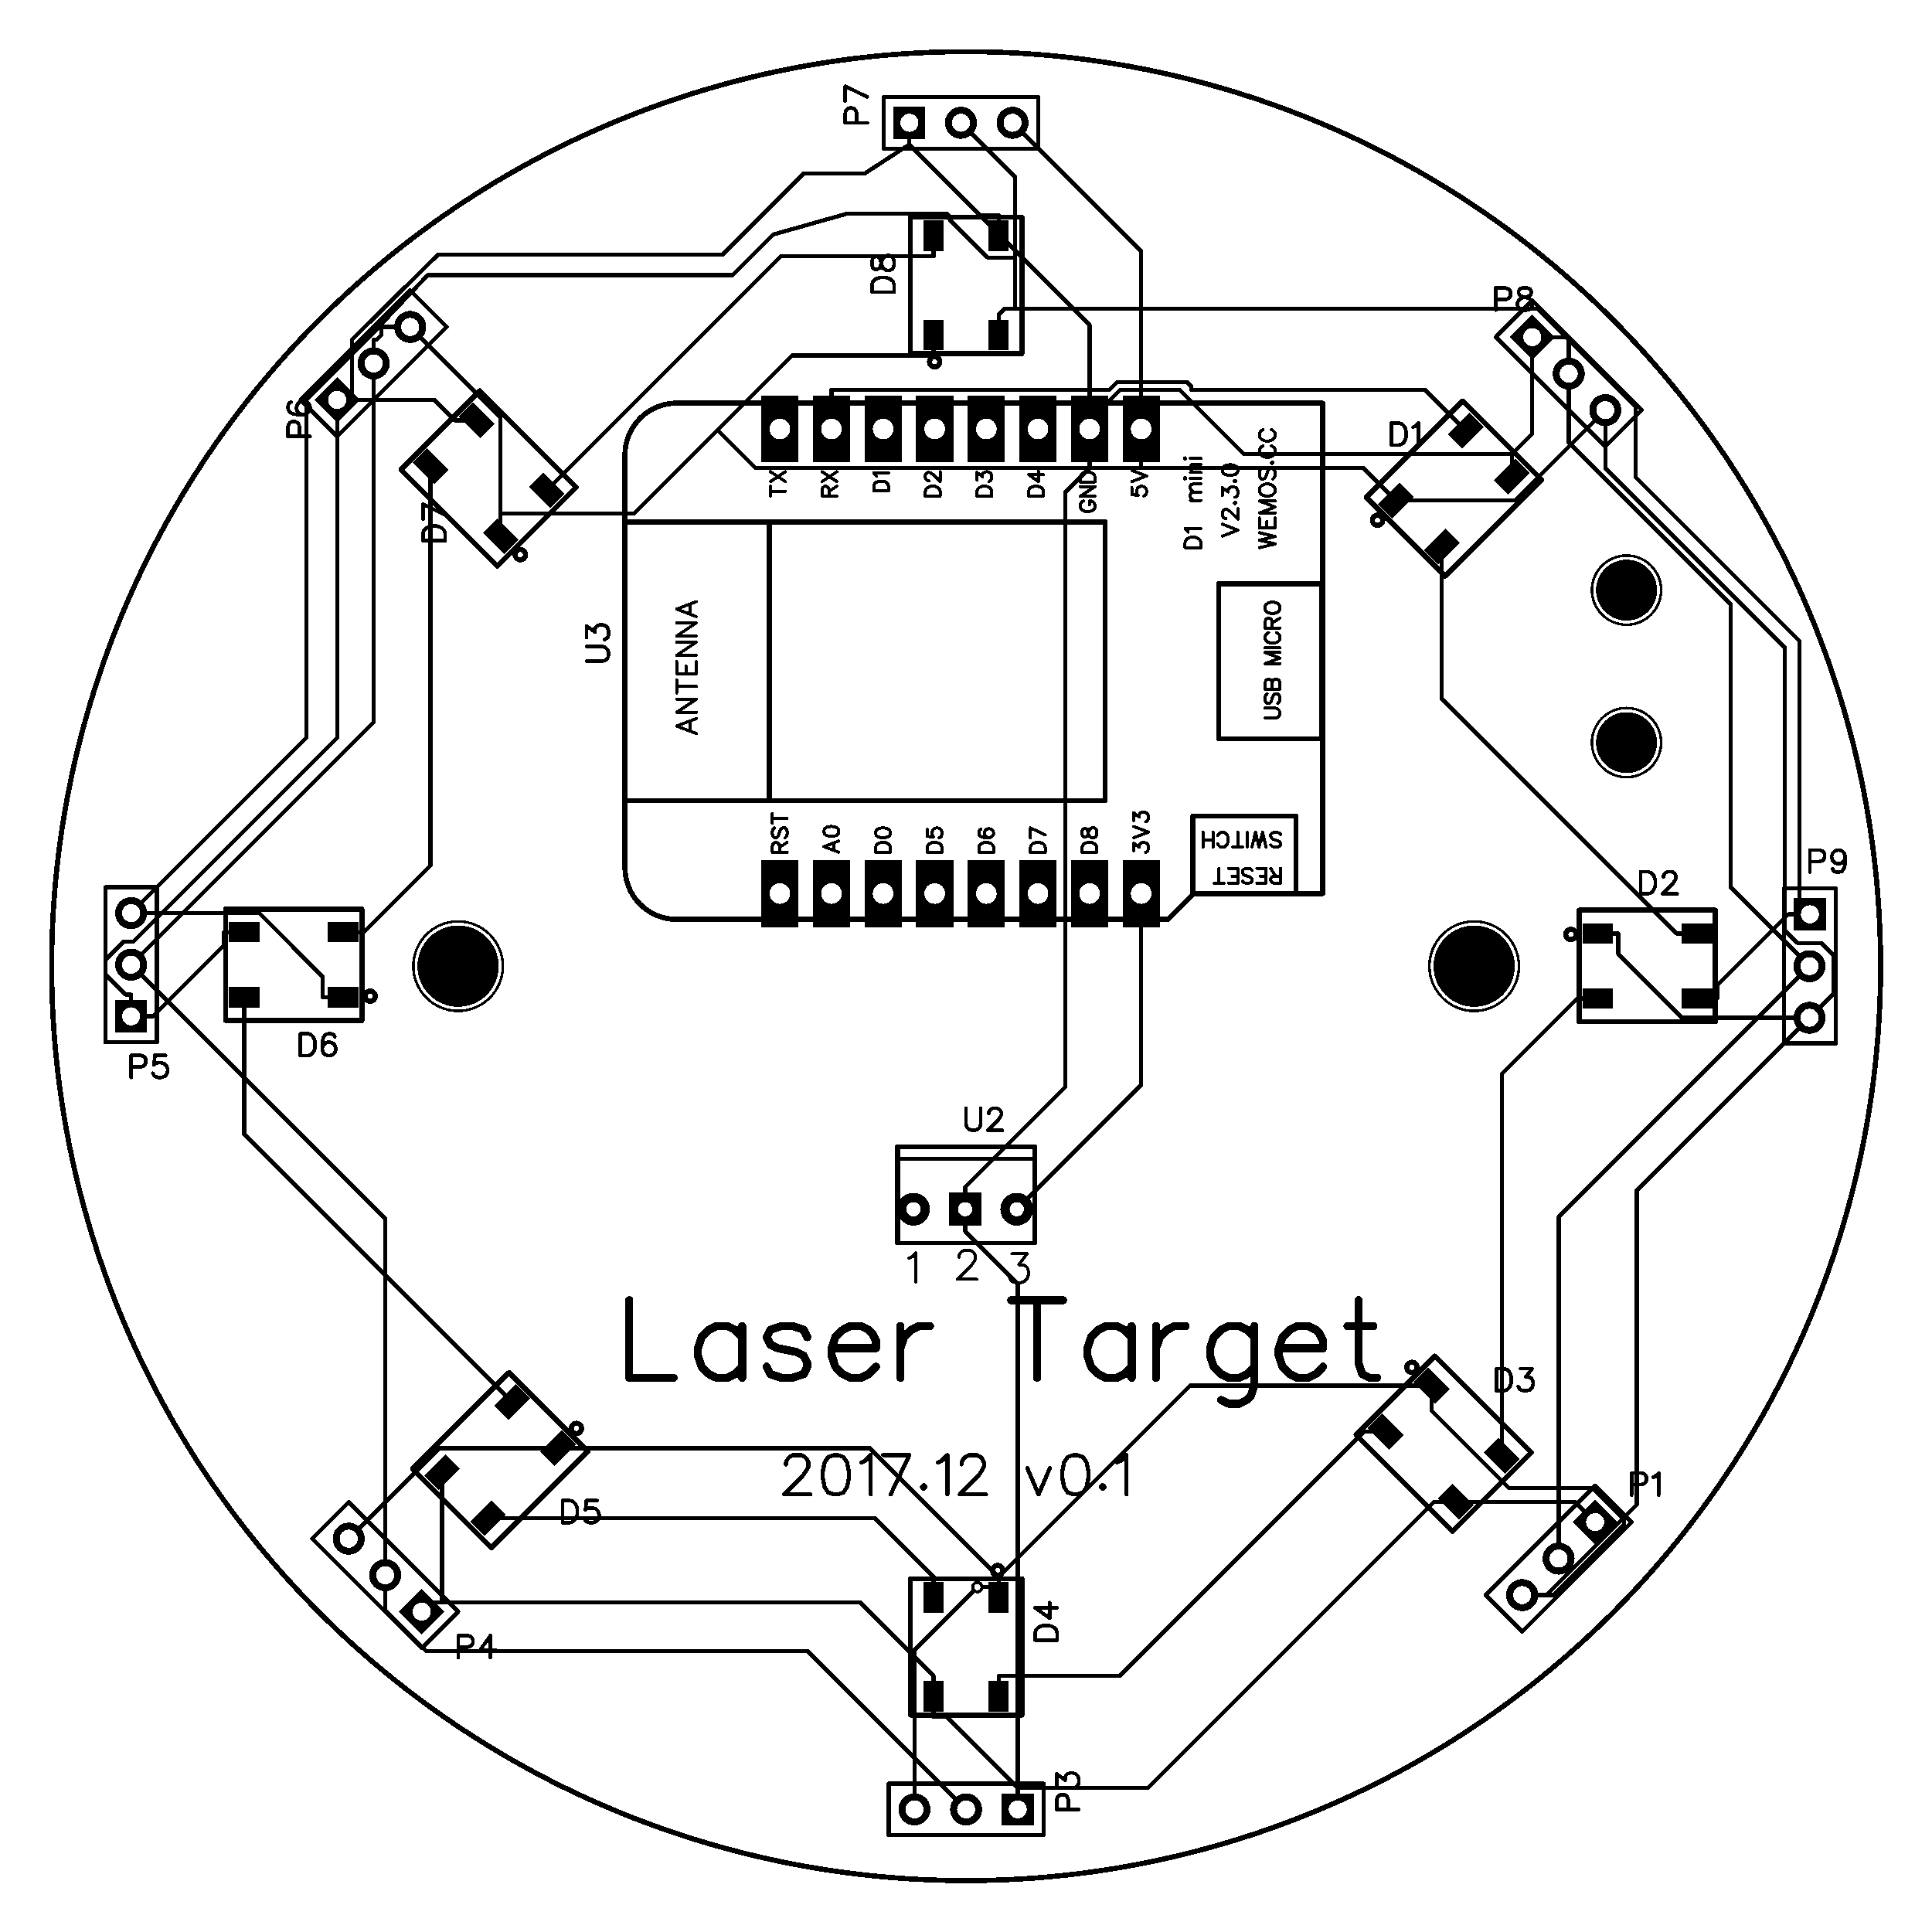 <svg xmlns="http://www.w3.org/2000/svg"  shape-rendering="crispEdges" xmlns:xlink="http://www.w3.org/1999/xlink" width="3.743in" height="3.743in" viewBox="4108.1 3108.1 374.3 374.3">      <style type="text/css">
      path, polyline, polygon { stroke-linejoin: round;}
      path, polyline, polygon, line { stroke-linecap: round;}
      rect, circle, ellipse, polyline, polygon, line, path { shape-rendering: crispEdges;}
      *[layerid="0"] { stroke: #FFFFFF; FILL: #FFFFFF;}
        *[layerid="1"] { stroke: #000000; fill: #000000;}        *[layerid="2"] { stroke: #000000; fill: #000000;}        *[layerid="3"] { stroke: #000000; fill: #000000;}        *[layerid="4"] { stroke: #000000; fill: #000000;}        *[layerid="5"] { stroke: #000000; fill: #000000;}        *[layerid="6"] { stroke: #000000; fill: #000000;}        *[layerid="7"] { stroke: #000000; fill: #000000;}        *[layerid="8"] { stroke: #000000; fill: #000000;}        *[layerid="9"] { stroke: #000000; fill: #000000;}        *[layerid="10"] { stroke: #000000; fill: #000000;}        *[layerid="11"] { stroke: #000000; fill: #000000;}        *[layerid="12"] { stroke: #000000; fill: #000000;}        *[layerid="13"] { stroke: #000000; fill: #000000;}        *[layerid="14"] { stroke: #000000; fill: #000000;}        *[layerid="15"] { stroke: #000000; fill: #000000;}        *[layerid="21"] { stroke: #000000; fill: #000000;}        *[layerid="22"] { stroke: #000000; fill: #000000;}        *[layerid="23"] { stroke: #000000; fill: #000000;}        *[layerid="24"] { stroke: #000000; fill: #000000;}          *[fill="none"] { fill: none; }
      *[stroke="none"] { stroke: none;}
      g[c_partid="part_pad"] > * + circle { fill: #FFFFFF;}
      g[c_partid="part_via"] > * + circle { fill: #FFFFFF;}
	g[c_partid="part_pad"] > polyline:nth-child(2) {stroke: #FFFFFF;}
	  </style><g >   <rect x="4108.1" y="3108.1" width="374.3" height="374.3" fill="#FFFFFF" stroke="none"/> <polyline points="4205.09 3212.03 4205.09 3207.63" stroke-width="0.8"   stroke-linecap="round" fill="none" layerid="1"/> <polyline points="4205.09 3207.63 4230.88 3207.63 4247.09 3191.42" stroke-width="0.8"   stroke-linecap="round" fill="none" layerid="1"/> <polyline points="4247.09 3191.42 4261.57 3176.95 4288.98 3176.95" stroke-width="0.8"   stroke-linecap="round" fill="none" layerid="1"/> <polyline points="4329.19 3198.79 4254.46 3198.79 4247.09 3191.42" stroke-width="0.8"   stroke-linecap="round" fill="none" layerid="1"/> <polyline points="4329.19 3198.42 4329.19 3198.79" stroke-width="0.8"   stroke-linecap="round" fill="none" layerid="1"/> <polyline points="4329.19 3194.63 4329.19 3198.42" stroke-width="0.8"   stroke-linecap="round" fill="none" layerid="1"/> <polyline points="4288.98 3173 4288.98 3176.95" stroke-width="0.8"   stroke-linecap="round" fill="none" layerid="1"/> <polyline points="4329.19 3194.63 4329.19 3191.21" stroke-width="0.8"   stroke-linecap="round" fill="none" layerid="1"/> <polyline points="4301.58 3415.59 4297.45 3415.59" stroke-width="0.8"   stroke-linecap="round" fill="none" layerid="1"/> <polyline points="4301.58 3415.59 4301.58 3413.61" stroke-width="0.8"   stroke-linecap="round" fill="none" layerid="1"/> <polyline points="4301.58 3417.57 4301.58 3415.59" stroke-width="0.8"   stroke-linecap="round" fill="none" layerid="1"/> <polyline points="4378.52 3205.09 4372.23 3198.79 4329.19 3198.79" stroke-width="0.8"   stroke-linecap="round" fill="none" layerid="1"/> <polyline points="4419.1 3187.56 4401.58 3205.09 4378.52 3205.09" stroke-width="0.8"   stroke-linecap="round" fill="none" layerid="1"/> <polyline points="4385.47 3376.56 4385.47 3381.43 4400.4 3396.36 4416.66 3396.36 4422.76 3402.46 4422.76 3403.47 4409.1 3417.13 4403 3417.13" stroke-width="0.8"   stroke-linecap="round" fill="none" layerid="1"/> <polyline points="4301.58 3413.61 4338.64 3376.56 4385.47 3376.56" stroke-width="0.8"   stroke-linecap="round" fill="none" layerid="1"/> <polyline points="4216.24 3388.67 4276.63 3388.67 4301.58 3413.61" stroke-width="0.8"   stroke-linecap="round" fill="none" layerid="1"/> <polyline points="4175.66 3406.2 4193.2 3388.67 4216.24 3388.67" stroke-width="0.8"   stroke-linecap="round" fill="none" layerid="1"/> <polyline points="4174.61 3301.3 4170.65 3301.3" stroke-width="0.8"   stroke-linecap="round" fill="none" layerid="1"/> <polyline points="4133.5 3285 4158.31 3285 4170.65 3297.35 4170.65 3301.3" stroke-width="0.8"   stroke-linecap="round" fill="none" layerid="1"/> <polyline points="4417.66 3288.94 4421.61 3288.94" stroke-width="0.8"   stroke-linecap="round" fill="none" layerid="1"/> <polyline points="4458.67 3305.28 4434 3305.28 4421.61 3292.89 4421.61 3288.94" stroke-width="0.8"   stroke-linecap="round" fill="none" layerid="1"/> <polyline points="4401.01 3196.05 4401.01 3200.42" stroke-width="0.8"   stroke-linecap="round" fill="none" layerid="1"/> <polyline points="4404.96 3173.41 4404.96 3192.1 4401.01 3196.05" stroke-width="0.8"   stroke-linecap="round" fill="none" layerid="1"/> <polyline points="4401.01 3196.05 4349.09 3196.05 4336.66 3183.63 4325.13 3183.63 4319.19 3189.57 4319.19 3191.21" stroke-width="0.8"   stroke-linecap="round" fill="none" layerid="1"/> <polyline points="4176.28 3185.58 4173.42 3185.58" stroke-width="0.8"   stroke-linecap="round" fill="none" layerid="1"/> <polyline points="4196.22 3189.54 4192.27 3185.58 4176.28 3185.58" stroke-width="0.8"   stroke-linecap="round" fill="none" layerid="1"/> <polyline points="4176.28 3185.58 4176.28 3173.91 4192.913 3157.48 4248.031 3157.48 4263.779 3141.732 4275.59 3141.732 4284.28 3136.09" stroke-width="0.8"   stroke-linecap="round" fill="none" layerid="1"/> <polyline points="4390.13 3399.04 4385.94 3399.04" stroke-width="0.8"   stroke-linecap="round" fill="none" layerid="1"/> <polyline points="4385.94 3399.04 4330.53 3454.45 4305.28 3454.45" stroke-width="0.8"   stroke-linecap="round" fill="none" layerid="1"/> <polyline points="4390.13 3399.04 4413.19 3399.04 4417.13 3402.99" stroke-width="0.8"   stroke-linecap="round" fill="none" layerid="1"/> <polyline points="4193.76 3418.53 4274.7 3418.53 4288.98 3432.81" stroke-width="0.8"   stroke-linecap="round" fill="none" layerid="1"/> <polyline points="4189.81 3420.34 4191.62 3418.53 4193.76 3418.53" stroke-width="0.8"   stroke-linecap="round" fill="none" layerid="1"/> <polyline points="4193.76 3418.53 4193.76 3393.33" stroke-width="0.8"   stroke-linecap="round" fill="none" layerid="1"/> <polyline points="4288.98 3436.77 4288.98 3432.81" stroke-width="0.8"   stroke-linecap="round" fill="none" layerid="1"/> <polyline points="4200.43 3189.54 4196.22 3189.54" stroke-width="0.8"   stroke-linecap="round" fill="none" layerid="1"/> <polyline points="4288.98 3436.77 4288.98 3440.72" stroke-width="0.8"   stroke-linecap="round" fill="none" layerid="1"/> <polyline points="4305.28 3458.65 4305.28 3454.45" stroke-width="0.8"   stroke-linecap="round" fill="none" layerid="1"/> <polyline points="4305.28 3454.45 4291.55 3440.72 4288.98 3440.72" stroke-width="0.8"   stroke-linecap="round" fill="none" layerid="1"/> <polyline points="4155.4 3288.7 4151.45 3288.7" stroke-width="0.8"   stroke-linecap="round" fill="none" layerid="1"/> <polyline points="4133.5 3305 4137.7 3305" stroke-width="0.8"   stroke-linecap="round" fill="none" layerid="1"/> <polyline points="4137.7 3305 4151.45 3291.25 4151.45 3288.7" stroke-width="0.8"   stroke-linecap="round" fill="none" layerid="1"/> <polyline points="4301.58 3153.8 4301.58 3149.84" stroke-width="0.8"   stroke-linecap="round" fill="none" layerid="1"/> <polyline points="4284.28 3131.89 4284.28 3136.09" stroke-width="0.8"   stroke-linecap="round" fill="none" layerid="1"/> <polyline points="4284.28 3136.09 4298.03 3149.84 4301.58 3149.84" stroke-width="0.8"   stroke-linecap="round" fill="none" layerid="1"/> <polyline points="4436.86 3301.54 4440.81 3301.54" stroke-width="0.8"   stroke-linecap="round" fill="none" layerid="1"/> <polyline points="4458.75 3285.24 4454.55 3285.24" stroke-width="0.8"   stroke-linecap="round" fill="none" layerid="1"/> <polyline points="4454.55 3285.24 4440.81 3298.98 4440.81 3301.54" stroke-width="0.8"   stroke-linecap="round" fill="none" layerid="1"/> <polyline points="4269.19 3183.63 4323.01 3183.63 4324.51 3182.12 4338.04 3182.12 4338.92 3183 4338.92 3183.63 4384.22 3183.63 4392.1 3191.51" stroke-width="0.8"   stroke-linecap="round" fill="none" layerid="1"/> <polyline points="4269.19 3191.21 4269.19 3183.63" stroke-width="0.8"   stroke-linecap="round" fill="none" layerid="1"/> <polyline points="4436.86 3288.94 4432.9 3288.94" stroke-width="0.8"   stroke-linecap="round" fill="none" layerid="1"/> <polyline points="4432.9 3288.94 4387.43 3243.47 4387.43 3214" stroke-width="0.8"   stroke-linecap="round" fill="none" layerid="1"/> <polyline points="4417.66 3301.54 4413.7 3301.54" stroke-width="0.8"   stroke-linecap="round" fill="none" layerid="1"/> <polyline points="4399.04 3390.13 4399.04 3316.2 4413.7 3301.54" stroke-width="0.8"   stroke-linecap="round" fill="none" layerid="1"/> <polyline points="4376.56 3385.47 4372.35 3385.47" stroke-width="0.8"   stroke-linecap="round" fill="none" layerid="1"/> <polyline points="4301.58 3436.77 4301.58 3432.81" stroke-width="0.8"   stroke-linecap="round" fill="none" layerid="1"/> <polyline points="4301.58 3432.81 4325.01 3432.81 4372.35 3385.47" stroke-width="0.8"   stroke-linecap="round" fill="none" layerid="1"/> <polyline points="4288.98 3413.61 4277.61 3402.24 4202.67 3402.24" stroke-width="0.8"   stroke-linecap="round" fill="none" layerid="1"/> <polyline points="4288.98 3417.57 4288.98 3413.61" stroke-width="0.8"   stroke-linecap="round" fill="none" layerid="1"/> <polyline points="4155.4 3301.3 4155.4 3327.82 4207.33 3379.76" stroke-width="0.8"   stroke-linecap="round" fill="none" layerid="1"/> <polyline points="4174.61 3288.7 4178.56 3288.7" stroke-width="0.8"   stroke-linecap="round" fill="none" layerid="1"/> <polyline points="4191.52 3198.45 4191.52 3275.74 4178.56 3288.7" stroke-width="0.8"   stroke-linecap="round" fill="none" layerid="1"/> <polyline points="4288.98 3153.8 4288.98 3157.75" stroke-width="0.8"   stroke-linecap="round" fill="none" layerid="1"/> <polyline points="4288.98 3157.75 4259.37 3157.75 4214 3203.12" stroke-width="0.8"   stroke-linecap="round" fill="none" layerid="1"/> <polyline points="4304.71 3158.02 4299.47 3158.02 4292.08 3150.63 4292.08 3150.07 4291.54 3149.53 4272.08 3149.53 4257.874 3153.543 4250 3161.417 4190.944 3161.417 4181.87 3170.99 4181.99 3171.12 4181.99 3172.99 4181.11 3173.87 4180.49 3173.87 4180.49 3178.51" stroke-width="0.8"   stroke-linecap="round" fill="none" layerid="1"/> <polyline points="4304.71 3158.02 4304.71 3167.91" stroke-width="0.8"   stroke-linecap="round" fill="none" layerid="1"/> <polyline points="4294.27 3131.89 4304.71 3142.33 4304.71 3158.02" stroke-width="0.8"   stroke-linecap="round" fill="none" layerid="1"/> <polyline points="4295.27 3458.65 4264.63 3428.01 4190.7 3428.01 4182.73 3420.04 4182.73 3413.27" stroke-width="0.8"   stroke-linecap="round" fill="none" layerid="1"/> <polyline points="4304.71 3167.91 4302.71 3167.91 4301.58 3169.04" stroke-width="0.8"   stroke-linecap="round" fill="none" layerid="1"/> <polyline points="4412.02 3180.49 4412.02 3173.94 4405.99 3167.91 4304.71 3167.91" stroke-width="0.8"   stroke-linecap="round" fill="none" layerid="1"/> <polyline points="4301.58 3173 4301.58 3169.04" stroke-width="0.8"   stroke-linecap="round" fill="none" layerid="1"/> <polyline points="4205.09 3207.63 4205.09 3188.97 4187.56 3171.44" stroke-width="0.8"   stroke-linecap="round" fill="none" layerid="1"/> <polyline points="4403 3417.13 4407.672 3417.13 4425.196 3399.606 4425.196 3338.754 4458.67 3305.28" stroke-width="0.8"   stroke-linecap="round" fill="none" layerid="2"/> <polyline points="4285.27 3458.65 4285.27 3427.76 4297.45 3415.59" stroke-width="0.8"   stroke-linecap="round" fill="none" layerid="2"/> <polyline points="4133.5 3285 4167.45 3251.05 4167.45 3185.49 4181.5 3171.44 4187.56 3171.44" stroke-width="0.8"   stroke-linecap="round" fill="none" layerid="2"/> <polyline points="4304.27 3131.89 4329.19 3156.81 4329.19 3191.21" stroke-width="0.8"   stroke-linecap="round" fill="none" layerid="2"/> <polyline points="4404.96 3173.41 4411.47 3173.41 4425.03 3186.97 4425.03 3200.621 4456.692 3232.283 4456.692 3285.24 4458.75 3285.24" stroke-width="0.8"   stroke-linecap="round" fill="none" layerid="2"/> <polyline points="4319.19 3191.21 4319.19 3198.79" stroke-width="0.8"   stroke-linecap="round" fill="none" layerid="2"/> <polyline points="4295.08 3342.37 4295.08 3338.09" stroke-width="0.8"   stroke-linecap="round" fill="none" layerid="2"/> <polyline points="4295.08 3338.09 4314.49 3318.68 4314.49 3203.5 4319.19 3198.79" stroke-width="0.8"   stroke-linecap="round" fill="none" layerid="2"/> <polyline points="4295.08 3344.5 4295.08 3342.37" stroke-width="0.8"   stroke-linecap="round" fill="none" layerid="2"/> <polyline points="4295.08 3344.5 4295.08 3346.64" stroke-width="0.8"   stroke-linecap="round" fill="none" layerid="2"/> <polyline points="4133.5 3305 4133.5 3300.8" stroke-width="0.8"   stroke-linecap="round" fill="none" layerid="2"/> <polyline points="4133.5 3300.8 4132.45 3300.8 4128.55 3296.9 4128.55 3294 4132.02 3290.53 4133.91 3290.53 4173.42 3251.03 4173.42 3185.58" stroke-width="0.8"   stroke-linecap="round" fill="none" layerid="2"/> <polyline points="4284.28 3131.89 4284.28 3136.09" stroke-width="0.8"   stroke-linecap="round" fill="none" layerid="2"/> <polyline points="4284.28 3136.09 4319.19 3171 4319.19 3191.21" stroke-width="0.8"   stroke-linecap="round" fill="none" layerid="2"/> <polyline points="4295.08 3346.64 4305.28 3356.85 4305.28 3458.65" stroke-width="0.8"   stroke-linecap="round" fill="none" layerid="2"/> <polyline points="4305.08 3342.37 4329.19 3318.26 4329.19 3281.21" stroke-width="0.8"   stroke-linecap="round" fill="none" layerid="2"/> <polyline points="4458.67 3295.28 4443.35 3279.96 4443.35 3225.15 4412.02 3193.82 4412.02 3180.49" stroke-width="0.8"   stroke-linecap="round" fill="none" layerid="2"/> <polyline points="4410.06 3410.06 4410.06 3343.89 4458.67 3295.28" stroke-width="0.8"   stroke-linecap="round" fill="none" layerid="2"/> <polyline points="4182.73 3413.27 4182.73 3344.23 4133.5 3295" stroke-width="0.8"   stroke-linecap="round" fill="none" layerid="2"/> <polyline points="4133.5 3295 4180.49 3248.01 4180.49 3178.51" stroke-width="0.8"   stroke-linecap="round" fill="none" layerid="2"/> <polyline points="4458.67 3305.28 4463.33 3300.62 4463.33 3293.2 4460.93 3290.79 4456.34 3290.79 4453.84 3288.3 4453.84 3233.52 4419.1 3198.78 4419.1 3187.56" stroke-width="0.8"   stroke-linecap="round" fill="none" layerid="2"/><path d="M 4230 3359.999 L 4230 3375.029 M 4230 3375.029 L 4238.59 3375.029 M 4251.9 3365.009 L 4251.9 3375.029 M 4251.9 3367.159 L 4250.47 3365.729 L 4249.04 3365.009 L 4246.89 3365.009 L 4245.46 3365.729 L 4244.03 3367.159 L 4243.31 3369.299 L 4243.31 3370.739 L 4244.03 3372.879 L 4245.46 3374.319 L 4246.89 3375.029 L 4249.04 3375.029 L 4250.47 3374.319 L 4251.9 3372.879 M 4264.5 3367.159 L 4263.79 3365.729 L 4261.64 3365.009 L 4259.49 3365.009 L 4257.34 3365.729 L 4256.63 3367.159 L 4257.34 3368.589 L 4258.77 3369.299 L 4262.35 3370.019 L 4263.79 3370.739 L 4264.5 3372.169 L 4264.5 3372.879 L 4263.79 3374.319 L 4261.64 3375.029 L 4259.49 3375.029 L 4257.34 3374.319 L 4256.63 3372.879 M 4269.23 3369.299 L 4277.82 3369.299 L 4277.82 3367.869 L 4277.1 3366.439 L 4276.38 3365.729 L 4274.95 3365.009 L 4272.8 3365.009 L 4271.37 3365.729 L 4269.94 3367.159 L 4269.23 3369.299 L 4269.23 3370.739 L 4269.94 3372.879 L 4271.37 3374.319 L 4272.8 3375.029 L 4274.95 3375.029 L 4276.38 3374.319 L 4277.82 3372.879 M 4282.54 3365.009 L 4282.54 3375.029 M 4282.54 3369.299 L 4283.26 3367.159 L 4284.69 3365.729 L 4286.12 3365.009 L 4288.27 3365.009 M 4309.03 3359.999 L 4309.03 3375.029 M 4304.01 3359.999 L 4314.04 3359.999 M 4327.35 3365.009 L 4327.35 3375.029 M 4327.35 3367.159 L 4325.92 3365.729 L 4324.49 3365.009 L 4322.34 3365.009 L 4320.91 3365.729 L 4319.48 3367.159 L 4318.76 3369.299 L 4318.76 3370.739 L 4319.48 3372.879 L 4320.91 3374.319 L 4322.34 3375.029 L 4324.49 3375.029 L 4325.92 3374.319 L 4327.35 3372.879 M 4332.07 3365.009 L 4332.07 3375.029 M 4332.07 3369.299 L 4332.79 3367.159 L 4334.22 3365.729 L 4335.65 3365.009 L 4337.8 3365.009 M 4351.12 3365.009 L 4351.12 3376.459 L 4350.4 3378.609 L 4349.68 3379.329 L 4348.25 3380.039 L 4346.1 3380.039 L 4344.67 3379.329 M 4351.12 3367.159 L 4349.68 3365.729 L 4348.25 3365.009 L 4346.1 3365.009 L 4344.67 3365.729 L 4343.24 3367.159 L 4342.53 3369.299 L 4342.53 3370.739 L 4343.24 3372.879 L 4344.67 3374.319 L 4346.1 3375.029 L 4348.25 3375.029 L 4349.68 3374.319 L 4351.12 3372.879 M 4355.84 3369.299 L 4364.43 3369.299 L 4364.43 3367.869 L 4363.71 3366.439 L 4363 3365.729 L 4361.57 3365.009 L 4359.42 3365.009 L 4357.99 3365.729 L 4356.56 3367.159 L 4355.84 3369.299 L 4355.84 3370.739 L 4356.56 3372.879 L 4357.99 3374.319 L 4359.42 3375.029 L 4361.57 3375.029 L 4363 3374.319 L 4364.43 3372.879 M 4371.3 3359.999 L 4371.3 3372.169 L 4372.02 3374.319 L 4373.45 3375.029 L 4374.88 3375.029 M 4369.15 3365.009 L 4374.16 3365.009" fill="none" layerid="3"  stroke-linecap="round" stroke-width="1.575" /><path d="M 4260.359 3391.809 L 4260.359 3391.449 L 4260.729 3390.719 L 4261.089 3390.359 L 4261.819 3389.999 L 4263.269 3389.999 L 4263.999 3390.359 L 4264.359 3390.719 L 4264.729 3391.449 L 4264.729 3392.179 L 4264.359 3392.899 L 4263.639 3393.999 L 4259.999 3397.629 L 4265.089 3397.629 M 4269.669 3389.999 L 4268.579 3390.359 L 4267.849 3391.449 L 4267.489 3393.269 L 4267.489 3394.359 L 4267.849 3396.179 L 4268.579 3397.269 L 4269.669 3397.629 L 4270.399 3397.629 L 4271.489 3397.269 L 4272.219 3396.179 L 4272.579 3394.359 L 4272.579 3393.269 L 4272.219 3391.449 L 4271.489 3390.359 L 4270.399 3389.999 L 4269.669 3389.999 M 4274.979 3391.449 L 4275.709 3391.089 L 4276.799 3389.999 L 4276.799 3397.629 M 4284.289 3389.999 L 4280.649 3397.629 M 4279.199 3389.999 L 4284.289 3389.999 M 4287.049 3395.809 L 4286.689 3396.179 L 4287.049 3396.539 L 4287.419 3396.179 L 4287.049 3395.809 M 4289.819 3391.449 L 4290.539 3391.089 L 4291.639 3389.999 L 4291.639 3397.629 M 4294.399 3391.809 L 4294.399 3391.449 L 4294.759 3390.719 L 4295.129 3390.359 L 4295.849 3389.999 L 4297.309 3389.999 L 4298.039 3390.359 L 4298.399 3390.719 L 4298.759 3391.449 L 4298.759 3392.179 L 4298.399 3392.899 L 4297.669 3393.999 L 4294.039 3397.629 L 4299.129 3397.629 M 4307.129 3392.539 L 4309.309 3397.629 M 4311.489 3392.539 L 4309.309 3397.629 M 4316.069 3389.999 L 4314.979 3390.359 L 4314.249 3391.449 L 4313.889 3393.269 L 4313.889 3394.359 L 4314.249 3396.179 L 4314.979 3397.269 L 4316.069 3397.629 L 4316.799 3397.629 L 4317.889 3397.269 L 4318.619 3396.179 L 4318.979 3394.359 L 4318.979 3393.269 L 4318.619 3391.449 L 4317.889 3390.359 L 4316.799 3389.999 L 4316.069 3389.999 M 4321.739 3395.809 L 4321.379 3396.179 L 4321.739 3396.539 L 4322.109 3396.179 L 4321.739 3395.809 M 4324.509 3391.449 L 4325.239 3391.089 L 4326.329 3389.999 L 4326.329 3397.629" fill="none" layerid="3"  stroke-linecap="round" stroke-width="0.8" /><path d="M 4221.737 3236.212 L 4224.797 3236.212 L 4225.417 3236.012 L 4225.827 3235.602 L 4226.027 3234.982 L 4226.027 3234.572 L 4225.827 3233.962 L 4225.417 3233.552 L 4224.797 3233.352 L 4221.737 3233.352 M 4221.737 3231.592 L 4221.737 3229.342 L 4223.367 3230.562 L 4223.367 3229.952 L 4223.577 3229.542 L 4223.777 3229.342 L 4224.387 3229.132 L 4224.797 3229.132 L 4225.417 3229.342 L 4225.827 3229.752 L 4226.027 3230.362 L 4226.027 3230.972 L 4225.827 3231.592 L 4225.617 3231.792 L 4225.207 3232.002" fill="none" layerid="3"  stroke-linecap="round" stroke-width="0.7" /> <polyline points="4229.19 3276.212 4229.19 3196.212" stroke-width="1"   stroke-linecap="round" fill="none" layerid="3"/> <polyline points="4364.19 3251.212 4364.19 3221.212 4344.19 3221.212 4344.19 3251.212 4364.19 3251.212" stroke-width="1"   stroke-linecap="round" fill="none" layerid="3"/> <polyline points="4339.19 3266.212 4339.19 3281.212 4359.19 3281.212 4359.19 3266.212 4339.19 3266.212" stroke-width="1"   stroke-linecap="round" fill="none" layerid="3"/> <polyline points="4257.19 3263.212 4257.19 3209.212 4322.19 3209.212 4322.19 3263.212 4257.19 3263.212" stroke-width="1"   stroke-linecap="round" fill="none" layerid="3"/> <polyline points="4257.19 3263.212 4229.19 3263.212" stroke-width="1"   stroke-linecap="round" fill="none" layerid="3"/> <polyline points="4257.19 3209.212 4229.19 3209.212" stroke-width="1"   stroke-linecap="round" fill="none" layerid="3"/> <polyline points="4334.37 3286.212 4339.37 3281.212 4364.37 3281.212" stroke-width="1"   stroke-linecap="round" fill="none" layerid="3"/> <polyline points="4239.37 3186.212 4364.37 3186.212 4364.37 3281.212" stroke-width="1"   stroke-linecap="round" fill="none" layerid="3"/> <polyline points="4239.37 3286.212 4334.37 3286.212" stroke-width="1"   stroke-linecap="round" fill="none" layerid="3"/>  <path d="M 4239.19 3286.212 A 10 10 0 0 1 4229.19 3276.212" layerid="3" fill="none"  stroke-linecap="round" stroke-width="1"/>  <path d="M 4229.19 3196.212 A 10 10 0 0 1 4239.19 3186.212" layerid="3" fill="none"  stroke-linecap="round" stroke-width="1"/><path d="M 4337.69 3214.212 L 4340.75 3214.212 M 4337.69 3214.212 L 4337.69 3213.192 L 4337.84 3212.762 L 4338.13 3212.462 L 4338.42 3212.322 L 4338.86 3212.172 L 4339.59 3212.172 L 4340.02 3212.322 L 4340.31 3212.462 L 4340.6 3212.762 L 4340.75 3213.192 L 4340.75 3214.212 M 4338.28 3211.212 L 4338.13 3210.922 L 4337.69 3210.492 L 4340.75 3210.492 M 4338.71 3205.052 L 4340.75 3205.052 M 4339.29 3205.052 L 4338.86 3204.612 L 4338.71 3204.322 L 4338.71 3203.882 L 4338.86 3203.592 L 4339.29 3203.452 L 4340.75 3203.452 M 4339.29 3203.452 L 4338.86 3203.012 L 4338.71 3202.722 L 4338.71 3202.282 L 4338.86 3201.992 L 4339.29 3201.852 L 4340.75 3201.852 M 4337.69 3200.892 L 4337.84 3200.742 L 4337.69 3200.602 L 4337.55 3200.742 L 4337.69 3200.892 M 4338.71 3200.742 L 4340.75 3200.742 M 4338.71 3199.642 L 4340.75 3199.642 M 4339.29 3199.642 L 4338.86 3199.202 L 4338.71 3198.912 L 4338.71 3198.472 L 4338.86 3198.182 L 4339.29 3198.042 L 4340.75 3198.042 M 4337.69 3197.082 L 4337.84 3196.932 L 4337.69 3196.782 L 4337.55 3196.932 L 4337.69 3197.082 M 4338.71 3196.932 L 4340.75 3196.932 M 4344.89 3211.972 L 4347.95 3210.812 M 4344.89 3209.642 L 4347.95 3210.812 M 4345.62 3208.542 L 4345.48 3208.542 L 4345.19 3208.392 L 4345.04 3208.252 L 4344.89 3207.962 L 4344.89 3207.372 L 4345.04 3207.082 L 4345.19 3206.942 L 4345.48 3206.792 L 4345.77 3206.792 L 4346.06 3206.942 L 4346.49 3207.232 L 4347.95 3208.682 L 4347.95 3206.652 M 4347.22 3205.542 L 4347.37 3205.692 L 4347.51 3205.542 L 4347.37 3205.402 L 4347.22 3205.542 M 4344.89 3204.142 L 4344.89 3202.542 L 4346.06 3203.422 L 4346.06 3202.982 L 4346.2 3202.692 L 4346.35 3202.542 L 4346.79 3202.402 L 4347.08 3202.402 L 4347.51 3202.542 L 4347.8 3202.842 L 4347.95 3203.272 L 4347.95 3203.712 L 4347.8 3204.142 L 4347.66 3204.292 L 4347.37 3204.442 M 4347.22 3201.292 L 4347.37 3201.442 L 4347.51 3201.292 L 4347.37 3201.152 L 4347.22 3201.292 M 4344.89 3199.322 L 4345.04 3199.752 L 4345.48 3200.042 L 4346.2 3200.192 L 4346.64 3200.192 L 4347.37 3200.042 L 4347.8 3199.752 L 4347.95 3199.322 L 4347.95 3199.022 L 4347.8 3198.592 L 4347.37 3198.302 L 4346.64 3198.152 L 4346.2 3198.152 L 4345.48 3198.302 L 4345.04 3198.592 L 4344.89 3199.022 L 4344.89 3199.322 M 4352.09 3214.212 L 4355.15 3213.482 M 4352.09 3212.762 L 4355.15 3213.482 M 4352.09 3212.762 L 4355.15 3212.032 M 4352.09 3211.302 L 4355.15 3212.032 M 4352.09 3210.342 L 4355.15 3210.342 M 4352.09 3210.342 L 4352.09 3208.452 M 4353.55 3210.342 L 4353.55 3209.182 M 4355.15 3210.342 L 4355.15 3208.452 M 4352.09 3207.492 L 4355.15 3207.492 M 4352.09 3207.492 L 4355.15 3206.332 M 4352.09 3205.162 L 4355.15 3206.332 M 4352.09 3205.162 L 4355.15 3205.162 M 4352.09 3203.332 L 4352.24 3203.622 L 4352.53 3203.912 L 4352.82 3204.062 L 4353.26 3204.202 L 4353.99 3204.202 L 4354.42 3204.062 L 4354.71 3203.912 L 4355 3203.622 L 4355.15 3203.332 L 4355.15 3202.752 L 4355 3202.462 L 4354.71 3202.172 L 4354.42 3202.022 L 4353.99 3201.882 L 4353.26 3201.882 L 4352.82 3202.022 L 4352.53 3202.172 L 4352.24 3202.462 L 4352.09 3202.752 L 4352.09 3203.332 M 4352.53 3198.882 L 4352.24 3199.172 L 4352.09 3199.612 L 4352.09 3200.192 L 4352.24 3200.622 L 4352.53 3200.922 L 4352.82 3200.922 L 4353.11 3200.772 L 4353.26 3200.622 L 4353.4 3200.332 L 4353.69 3199.462 L 4353.84 3199.172 L 4353.99 3199.022 L 4354.28 3198.882 L 4354.71 3198.882 L 4355 3199.172 L 4355.15 3199.612 L 4355.15 3200.192 L 4355 3200.622 L 4354.71 3200.922 M 4354.42 3197.772 L 4354.57 3197.922 L 4354.71 3197.772 L 4354.57 3197.632 L 4354.42 3197.772 M 4352.82 3194.492 L 4352.53 3194.632 L 4352.24 3194.922 L 4352.09 3195.212 L 4352.09 3195.802 L 4352.24 3196.092 L 4352.53 3196.382 L 4352.82 3196.522 L 4353.26 3196.672 L 4353.99 3196.672 L 4354.42 3196.522 L 4354.71 3196.382 L 4355 3196.092 L 4355.15 3195.802 L 4355.15 3195.212 L 4355 3194.922 L 4354.71 3194.632 L 4354.42 3194.492 M 4352.82 3191.342 L 4352.53 3191.492 L 4352.24 3191.782 L 4352.09 3192.072 L 4352.09 3192.652 L 4352.24 3192.942 L 4352.53 3193.242 L 4352.82 3193.382 L 4353.26 3193.532 L 4353.99 3193.532 L 4354.42 3193.382 L 4354.71 3193.242 L 4355 3192.942 L 4355.15 3192.652 L 4355.15 3192.072 L 4355 3191.782 L 4354.71 3191.492 L 4354.42 3191.342" fill="none" layerid="3"  stroke-linecap="round" stroke-width="0.6" /><path d="M 4257.73 3273.212 L 4260.6 3273.212 M 4257.73 3273.212 L 4257.73 3271.982 L 4257.87 3271.572 L 4258.01 3271.442 L 4258.28 3271.302 L 4258.55 3271.302 L 4258.82 3271.442 L 4258.96 3271.572 L 4259.1 3271.982 L 4259.1 3273.212 M 4259.1 3272.262 L 4260.6 3271.302 M 4258.14 3268.492 L 4257.87 3268.762 L 4257.73 3269.172 L 4257.73 3269.722 L 4257.87 3270.132 L 4258.14 3270.402 L 4258.42 3270.402 L 4258.69 3270.262 L 4258.82 3270.132 L 4258.96 3269.862 L 4259.23 3269.042 L 4259.37 3268.762 L 4259.51 3268.632 L 4259.78 3268.492 L 4260.19 3268.492 L 4260.46 3268.762 L 4260.6 3269.172 L 4260.6 3269.722 L 4260.46 3270.132 L 4260.19 3270.402 M 4257.73 3266.642 L 4260.6 3266.642 M 4257.73 3267.592 L 4257.73 3265.682" fill="none" layerid="3"  stroke-linecap="round" stroke-width="0.6" /><path d="M 4267.73 3272.122 L 4270.6 3273.212 M 4267.73 3272.122 L 4270.6 3271.032 M 4269.64 3272.802 L 4269.64 3271.442 M 4267.73 3269.312 L 4267.87 3269.722 L 4268.28 3269.992 L 4268.96 3270.132 L 4269.37 3270.132 L 4270.05 3269.992 L 4270.46 3269.722 L 4270.6 3269.312 L 4270.6 3269.042 L 4270.46 3268.632 L 4270.05 3268.362 L 4269.37 3268.222 L 4268.96 3268.222 L 4268.28 3268.362 L 4267.87 3268.632 L 4267.73 3269.042 L 4267.73 3269.312" fill="none" layerid="3"  stroke-linecap="round" stroke-width="0.6" /><path d="M 4277.73 3273.212 L 4280.6 3273.212 M 4277.73 3273.212 L 4277.73 3272.262 L 4277.87 3271.852 L 4278.14 3271.572 L 4278.42 3271.442 L 4278.82 3271.302 L 4279.51 3271.302 L 4279.92 3271.442 L 4280.19 3271.572 L 4280.46 3271.852 L 4280.6 3272.262 L 4280.6 3273.212 M 4277.73 3269.582 L 4277.87 3269.992 L 4278.28 3270.262 L 4278.96 3270.402 L 4279.37 3270.402 L 4280.05 3270.262 L 4280.46 3269.992 L 4280.6 3269.582 L 4280.6 3269.312 L 4280.46 3268.902 L 4280.05 3268.632 L 4279.37 3268.492 L 4278.96 3268.492 L 4278.28 3268.632 L 4277.87 3268.902 L 4277.73 3269.312 L 4277.73 3269.582" fill="none" layerid="3"  stroke-linecap="round" stroke-width="0.6" /><path d="M 4287.73 3273.212 L 4290.6 3273.212 M 4287.73 3273.212 L 4287.73 3272.262 L 4287.87 3271.852 L 4288.14 3271.572 L 4288.42 3271.442 L 4288.82 3271.302 L 4289.51 3271.302 L 4289.92 3271.442 L 4290.19 3271.572 L 4290.46 3271.852 L 4290.6 3272.262 L 4290.6 3273.212 M 4287.73 3268.762 L 4287.73 3270.132 L 4288.96 3270.262 L 4288.82 3270.132 L 4288.69 3269.722 L 4288.69 3269.312 L 4288.82 3268.902 L 4289.1 3268.632 L 4289.51 3268.492 L 4289.78 3268.492 L 4290.19 3268.632 L 4290.46 3268.902 L 4290.6 3269.312 L 4290.6 3269.722 L 4290.46 3270.132 L 4290.32 3270.262 L 4290.05 3270.402" fill="none" layerid="3"  stroke-linecap="round" stroke-width="0.6" /><path d="M 4297.73 3273.212 L 4300.6 3273.212 M 4297.73 3273.212 L 4297.73 3272.262 L 4297.87 3271.852 L 4298.14 3271.572 L 4298.42 3271.442 L 4298.82 3271.302 L 4299.51 3271.302 L 4299.92 3271.442 L 4300.19 3271.572 L 4300.46 3271.852 L 4300.6 3272.262 L 4300.6 3273.212 M 4298.14 3268.762 L 4297.87 3268.902 L 4297.73 3269.312 L 4297.73 3269.582 L 4297.87 3269.992 L 4298.28 3270.262 L 4298.96 3270.402 L 4299.64 3270.402 L 4300.19 3270.262 L 4300.46 3269.992 L 4300.6 3269.582 L 4300.6 3269.452 L 4300.46 3269.042 L 4300.19 3268.762 L 4299.78 3268.632 L 4299.64 3268.632 L 4299.23 3268.762 L 4298.96 3269.042 L 4298.82 3269.452 L 4298.82 3269.582 L 4298.96 3269.992 L 4299.23 3270.262 L 4299.64 3270.402" fill="none" layerid="3"  stroke-linecap="round" stroke-width="0.6" /><path d="M 4307.73 3273.212 L 4310.6 3273.212 M 4307.73 3273.212 L 4307.73 3272.262 L 4307.87 3271.852 L 4308.14 3271.572 L 4308.42 3271.442 L 4308.82 3271.302 L 4309.51 3271.302 L 4309.92 3271.442 L 4310.19 3271.572 L 4310.46 3271.852 L 4310.6 3272.262 L 4310.6 3273.212 M 4307.73 3268.492 L 4310.6 3269.862 M 4307.73 3270.402 L 4307.73 3268.492" fill="none" layerid="3"  stroke-linecap="round" stroke-width="0.6" /><path d="M 4317.73 3273.212 L 4320.6 3273.212 M 4317.73 3273.212 L 4317.73 3272.262 L 4317.87 3271.852 L 4318.14 3271.572 L 4318.42 3271.442 L 4318.82 3271.302 L 4319.51 3271.302 L 4319.92 3271.442 L 4320.19 3271.572 L 4320.46 3271.852 L 4320.6 3272.262 L 4320.6 3273.212 M 4317.73 3269.722 L 4317.87 3270.132 L 4318.14 3270.262 L 4318.42 3270.262 L 4318.69 3270.132 L 4318.82 3269.862 L 4318.96 3269.312 L 4319.1 3268.902 L 4319.37 3268.632 L 4319.64 3268.492 L 4320.05 3268.492 L 4320.32 3268.632 L 4320.46 3268.762 L 4320.6 3269.172 L 4320.6 3269.722 L 4320.46 3270.132 L 4320.32 3270.262 L 4320.05 3270.402 L 4319.64 3270.402 L 4319.37 3270.262 L 4319.1 3269.992 L 4318.96 3269.582 L 4318.82 3269.042 L 4318.69 3268.762 L 4318.42 3268.632 L 4318.14 3268.632 L 4317.87 3268.762 L 4317.73 3269.172 L 4317.73 3269.722" fill="none" layerid="3"  stroke-linecap="round" stroke-width="0.6" /><path d="M 4327.73 3272.942 L 4327.73 3271.442 L 4328.82 3272.262 L 4328.82 3271.852 L 4328.96 3271.572 L 4329.1 3271.442 L 4329.51 3271.302 L 4329.78 3271.302 L 4330.19 3271.442 L 4330.46 3271.712 L 4330.6 3272.122 L 4330.6 3272.532 L 4330.46 3272.942 L 4330.32 3273.072 L 4330.05 3273.212 M 4327.73 3270.402 L 4330.6 3269.312 M 4327.73 3268.222 L 4330.6 3269.312 M 4327.73 3267.052 L 4327.73 3265.552 L 4328.82 3266.362 L 4328.82 3265.962 L 4328.96 3265.682 L 4329.1 3265.552 L 4329.51 3265.412 L 4329.78 3265.412 L 4330.19 3265.552 L 4330.46 3265.822 L 4330.6 3266.232 L 4330.6 3266.642 L 4330.46 3267.052 L 4330.32 3267.182 L 4330.05 3267.322" fill="none" layerid="3"  stroke-linecap="round" stroke-width="0.6" /><path d="M 4327.37 3202.572 L 4327.37 3203.942 L 4328.6 3204.072 L 4328.46 3203.942 L 4328.33 3203.532 L 4328.33 3203.122 L 4328.46 3202.712 L 4328.74 3202.442 L 4329.15 3202.302 L 4329.42 3202.302 L 4329.83 3202.442 L 4330.1 3202.712 L 4330.24 3203.122 L 4330.24 3203.532 L 4330.1 3203.942 L 4329.96 3204.072 L 4329.69 3204.212 M 4327.37 3201.402 L 4330.24 3200.312 M 4327.37 3199.222 L 4330.24 3200.312" fill="none" layerid="3"  stroke-linecap="round" stroke-width="0.6" /><path d="M 4318.06 3205.162 L 4317.78 3205.302 L 4317.51 3205.572 L 4317.37 3205.852 L 4317.37 3206.392 L 4317.51 3206.662 L 4317.78 3206.942 L 4318.06 3207.072 L 4318.46 3207.212 L 4319.15 3207.212 L 4319.56 3207.072 L 4319.83 3206.942 L 4320.1 3206.662 L 4320.24 3206.392 L 4320.24 3205.852 L 4320.1 3205.572 L 4319.83 3205.302 L 4319.56 3205.162 L 4319.15 3205.162 M 4319.15 3205.852 L 4319.15 3205.162 M 4317.37 3204.262 L 4320.24 3204.262 M 4317.37 3204.262 L 4320.24 3202.362 M 4317.37 3202.362 L 4320.24 3202.362 M 4317.37 3201.462 L 4320.24 3201.462 M 4317.37 3201.462 L 4317.37 3200.502 L 4317.51 3200.092 L 4317.78 3199.822 L 4318.06 3199.682 L 4318.46 3199.552 L 4319.15 3199.552 L 4319.56 3199.682 L 4319.83 3199.822 L 4320.1 3200.092 L 4320.24 3200.502 L 4320.24 3201.462" fill="none" layerid="3"  stroke-linecap="round" stroke-width="0.6" /><path d="M 4307.37 3204.212 L 4310.24 3204.212 M 4307.37 3204.212 L 4307.37 3203.262 L 4307.51 3202.852 L 4307.78 3202.572 L 4308.06 3202.442 L 4308.46 3202.302 L 4309.15 3202.302 L 4309.56 3202.442 L 4309.83 3202.572 L 4310.1 3202.852 L 4310.24 3203.262 L 4310.24 3204.212 M 4307.37 3200.042 L 4309.28 3201.402 L 4309.28 3199.362 M 4307.37 3200.042 L 4310.24 3200.042" fill="none" layerid="3"  stroke-linecap="round" stroke-width="0.6" /><path d="M 4297.37 3204.212 L 4300.24 3204.212 M 4297.37 3204.212 L 4297.37 3203.262 L 4297.51 3202.852 L 4297.78 3202.572 L 4298.06 3202.442 L 4298.46 3202.302 L 4299.15 3202.302 L 4299.56 3202.442 L 4299.83 3202.572 L 4300.1 3202.852 L 4300.24 3203.262 L 4300.24 3204.212 M 4297.37 3201.132 L 4297.37 3199.632 L 4298.46 3200.452 L 4298.46 3200.042 L 4298.6 3199.762 L 4298.74 3199.632 L 4299.15 3199.492 L 4299.42 3199.492 L 4299.83 3199.632 L 4300.1 3199.902 L 4300.24 3200.312 L 4300.24 3200.722 L 4300.1 3201.132 L 4299.96 3201.262 L 4299.69 3201.402" fill="none" layerid="3"  stroke-linecap="round" stroke-width="0.6" /><path d="M 4287.37 3204.212 L 4290.24 3204.212 M 4287.37 3204.212 L 4287.37 3203.262 L 4287.51 3202.852 L 4287.78 3202.572 L 4288.06 3202.442 L 4288.46 3202.302 L 4289.15 3202.302 L 4289.56 3202.442 L 4289.83 3202.572 L 4290.1 3202.852 L 4290.24 3203.262 L 4290.24 3204.212 M 4288.06 3201.262 L 4287.92 3201.262 L 4287.65 3201.132 L 4287.51 3200.992 L 4287.37 3200.722 L 4287.37 3200.172 L 4287.51 3199.902 L 4287.65 3199.762 L 4287.92 3199.632 L 4288.19 3199.632 L 4288.46 3199.762 L 4288.87 3200.042 L 4290.24 3201.402 L 4290.24 3199.492" fill="none" layerid="3"  stroke-linecap="round" stroke-width="0.6" /><path d="M 4277.37 3203.212 L 4280.24 3203.212 M 4277.37 3203.212 L 4277.37 3202.262 L 4277.51 3201.852 L 4277.78 3201.572 L 4278.06 3201.442 L 4278.46 3201.302 L 4279.15 3201.302 L 4279.56 3201.442 L 4279.83 3201.572 L 4280.1 3201.852 L 4280.24 3202.262 L 4280.24 3203.212 M 4277.92 3200.402 L 4277.78 3200.132 L 4277.37 3199.722 L 4280.24 3199.722" fill="none" layerid="3"  stroke-linecap="round" stroke-width="0.6" /><path d="M 4267.37 3204.212 L 4270.24 3204.212 M 4267.37 3204.212 L 4267.37 3202.982 L 4267.51 3202.572 L 4267.65 3202.442 L 4267.92 3202.302 L 4268.19 3202.302 L 4268.46 3202.442 L 4268.6 3202.572 L 4268.74 3202.982 L 4268.74 3204.212 M 4268.74 3203.262 L 4270.24 3202.302 M 4267.37 3201.402 L 4270.24 3199.492 M 4267.37 3199.492 L 4270.24 3201.402" fill="none" layerid="3"  stroke-linecap="round" stroke-width="0.6" /><path d="M 4257.37 3203.262 L 4260.24 3203.262 M 4257.37 3204.212 L 4257.37 3202.302 M 4257.37 3201.402 L 4260.24 3199.492 M 4257.37 3199.492 L 4260.24 3201.402" fill="none" layerid="3"  stroke-linecap="round" stroke-width="0.6" /><path d="M 4239.19 3248.762 L 4243.01 3250.212 M 4239.19 3248.762 L 4243.01 3247.302 M 4241.73 3249.662 L 4241.73 3247.852 M 4239.19 3246.102 L 4243.01 3246.102 M 4239.19 3246.102 L 4243.01 3243.562 M 4239.19 3243.562 L 4243.01 3243.562 M 4239.19 3241.082 L 4243.01 3241.082 M 4239.19 3242.362 L 4239.19 3239.812 M 4239.19 3238.612 L 4243.01 3238.612 M 4239.19 3238.612 L 4239.19 3236.252 M 4241.01 3238.612 L 4241.01 3237.162 M 4243.01 3238.612 L 4243.01 3236.252 M 4239.19 3235.052 L 4243.01 3235.052 M 4239.19 3235.052 L 4243.01 3232.502 M 4239.19 3232.502 L 4243.01 3232.502 M 4239.19 3231.302 L 4243.01 3231.302 M 4239.19 3231.302 L 4243.01 3228.762 M 4239.19 3228.762 L 4243.01 3228.762 M 4239.19 3226.102 L 4243.01 3227.562 M 4239.19 3226.102 L 4243.01 3224.652 M 4241.73 3227.012 L 4241.73 3225.192" fill="none" layerid="3"  stroke-linecap="round" stroke-width="0.6" /><path d="M 4353.19 3247.212 L 4355.24 3247.212 L 4355.65 3247.072 L 4355.92 3246.802 L 4356.06 3246.392 L 4356.06 3246.122 L 4355.92 3245.712 L 4355.65 3245.442 L 4355.24 3245.302 L 4353.19 3245.302 M 4353.6 3242.492 L 4353.33 3242.762 L 4353.19 3243.172 L 4353.19 3243.722 L 4353.33 3244.132 L 4353.6 3244.402 L 4353.88 3244.402 L 4354.15 3244.262 L 4354.28 3244.132 L 4354.42 3243.862 L 4354.69 3243.042 L 4354.83 3242.762 L 4354.97 3242.632 L 4355.24 3242.492 L 4355.65 3242.492 L 4355.92 3242.762 L 4356.06 3243.172 L 4356.06 3243.722 L 4355.92 3244.132 L 4355.65 3244.402 M 4353.19 3241.592 L 4356.06 3241.592 M 4353.19 3241.592 L 4353.19 3240.362 L 4353.33 3239.962 L 4353.47 3239.822 L 4353.74 3239.682 L 4354.01 3239.682 L 4354.28 3239.822 L 4354.42 3239.962 L 4354.56 3240.362 M 4354.56 3241.592 L 4354.56 3240.362 L 4354.69 3239.962 L 4354.83 3239.822 L 4355.1 3239.682 L 4355.51 3239.682 L 4355.78 3239.822 L 4355.92 3239.962 L 4356.06 3240.362 L 4356.06 3241.592 M 4353.19 3236.682 L 4356.06 3236.682 M 4353.19 3236.682 L 4356.06 3235.592 M 4353.19 3234.502 L 4356.06 3235.592 M 4353.19 3234.502 L 4356.06 3234.502 M 4353.19 3233.602 L 4356.06 3233.602 M 4353.88 3230.662 L 4353.6 3230.792 L 4353.33 3231.062 L 4353.19 3231.342 L 4353.19 3231.882 L 4353.33 3232.162 L 4353.6 3232.432 L 4353.88 3232.562 L 4354.28 3232.702 L 4354.97 3232.702 L 4355.38 3232.562 L 4355.65 3232.432 L 4355.92 3232.162 L 4356.06 3231.882 L 4356.06 3231.342 L 4355.92 3231.062 L 4355.65 3230.792 L 4355.38 3230.662 M 4353.19 3229.762 L 4356.06 3229.762 M 4353.19 3229.762 L 4353.19 3228.532 L 4353.33 3228.122 L 4353.47 3227.982 L 4353.74 3227.852 L 4354.01 3227.852 L 4354.28 3227.982 L 4354.42 3228.122 L 4354.56 3228.532 L 4354.56 3229.762 M 4354.56 3228.802 L 4356.06 3227.852 M 4353.19 3226.132 L 4353.33 3226.402 L 4353.6 3226.672 L 4353.88 3226.812 L 4354.28 3226.952 L 4354.97 3226.952 L 4355.38 3226.812 L 4355.65 3226.672 L 4355.92 3226.402 L 4356.06 3226.132 L 4356.06 3225.582 L 4355.92 3225.312 L 4355.65 3225.042 L 4355.38 3224.902 L 4354.97 3224.762 L 4354.28 3224.762 L 4353.88 3224.902 L 4353.6 3225.042 L 4353.33 3225.312 L 4353.19 3225.582 L 4353.19 3226.132" fill="none" layerid="3"  stroke-linecap="round" stroke-width="0.6" /><path d="M 4356.19 3279.212 L 4356.19 3276.342 M 4356.19 3279.212 L 4354.96 3279.212 L 4354.55 3279.072 L 4354.42 3278.932 L 4354.28 3278.662 L 4354.28 3278.392 L 4354.42 3278.122 L 4354.55 3277.982 L 4354.96 3277.842 L 4356.19 3277.842 M 4355.24 3277.842 L 4354.28 3276.342 M 4353.38 3279.212 L 4353.38 3276.342 M 4353.38 3279.212 L 4351.61 3279.212 M 4353.38 3277.842 L 4352.29 3277.842 M 4353.38 3276.342 L 4351.61 3276.342 M 4348.8 3278.802 L 4349.07 3279.072 L 4349.48 3279.212 L 4350.03 3279.212 L 4350.44 3279.072 L 4350.71 3278.802 L 4350.71 3278.522 L 4350.57 3278.252 L 4350.44 3278.122 L 4350.16 3277.982 L 4349.34 3277.712 L 4349.07 3277.572 L 4348.94 3277.432 L 4348.8 3277.162 L 4348.8 3276.752 L 4349.07 3276.482 L 4349.48 3276.342 L 4350.03 3276.342 L 4350.44 3276.482 L 4350.71 3276.752 M 4347.9 3279.212 L 4347.9 3276.342 M 4347.9 3279.212 L 4346.13 3279.212 M 4347.9 3277.842 L 4346.81 3277.842 M 4347.9 3276.342 L 4346.13 3276.342 M 4344.27 3279.212 L 4344.27 3276.342 M 4345.23 3279.212 L 4343.32 3279.212 M 4354.28 3271.802 L 4354.55 3272.072 L 4354.96 3272.212 L 4355.51 3272.212 L 4355.92 3272.072 L 4356.19 3271.802 L 4356.19 3271.522 L 4356.05 3271.252 L 4355.92 3271.122 L 4355.64 3270.982 L 4354.83 3270.712 L 4354.55 3270.572 L 4354.42 3270.432 L 4354.28 3270.162 L 4354.28 3269.752 L 4354.55 3269.482 L 4354.96 3269.342 L 4355.51 3269.342 L 4355.92 3269.482 L 4356.19 3269.752 M 4353.38 3272.212 L 4352.7 3269.342 M 4352.02 3272.212 L 4352.7 3269.342 M 4352.02 3272.212 L 4351.34 3269.342 M 4350.65 3272.212 L 4351.34 3269.342 M 4349.75 3272.212 L 4349.75 3269.342 M 4347.9 3272.212 L 4347.9 3269.342 M 4348.85 3272.212 L 4346.94 3272.212 M 4344 3271.522 L 4344.14 3271.802 L 4344.41 3272.072 L 4344.68 3272.212 L 4345.23 3272.212 L 4345.5 3272.072 L 4345.77 3271.802 L 4345.91 3271.522 L 4346.04 3271.122 L 4346.04 3270.432 L 4345.91 3270.022 L 4345.77 3269.752 L 4345.5 3269.482 L 4345.23 3269.342 L 4344.68 3269.342 L 4344.41 3269.482 L 4344.14 3269.752 L 4344 3270.022 M 4343.1 3272.212 L 4343.1 3269.342 M 4341.19 3272.212 L 4341.19 3269.342 M 4343.1 3270.842 L 4341.19 3270.842" fill="none" layerid="3"  stroke-linecap="round" stroke-width="0.6" />      <g c_partid="part_pad" c_type="pinpart" layerid="11" c_etype="pinpart">  <polygon  points="4262.79 3274.732 4262.79 3287.692 4255.59 3287.692 4255.59 3274.732" stroke-linecap="round" stroke-width="0" />  <circle cx="4259.19" cy="3281.212" r="2" stroke-width="0" /></g>      <g c_partid="part_pad" c_type="pinpart" layerid="11" c_etype="pinpart">  <polygon  points="4325.59 3197.692 4325.59 3184.732 4332.79 3184.732 4332.79 3197.692" stroke-linecap="round" stroke-width="0" />  <circle cx="4329.19" cy="3191.212" r="2" stroke-width="0" /></g>      <g c_partid="part_pad" c_type="pinpart" layerid="11" c_etype="pinpart">  <polygon  points="4315.59 3197.692 4315.59 3184.732 4322.79 3184.732 4322.79 3197.692" stroke-linecap="round" stroke-width="0" />  <circle cx="4319.19" cy="3191.212" r="2" stroke-width="0" /></g>      <g c_partid="part_pad" c_type="pinpart" layerid="11" c_etype="pinpart">  <polygon  points="4305.59 3197.692 4305.59 3184.732 4312.79 3184.732 4312.79 3197.692" stroke-linecap="round" stroke-width="0" />  <circle cx="4309.19" cy="3191.212" r="2" stroke-width="0" /></g>      <g c_partid="part_pad" c_type="pinpart" layerid="11" c_etype="pinpart">  <polygon  points="4295.59 3197.692 4295.59 3184.732 4302.79 3184.732 4302.79 3197.692" stroke-linecap="round" stroke-width="0" />  <circle cx="4299.19" cy="3191.212" r="2" stroke-width="0" /></g>      <g c_partid="part_pad" c_type="pinpart" layerid="11" c_etype="pinpart">  <polygon  points="4285.59 3197.692 4285.59 3184.732 4292.79 3184.732 4292.79 3197.692" stroke-linecap="round" stroke-width="0" />  <circle cx="4289.19" cy="3191.212" r="2" stroke-width="0" /></g>      <g c_partid="part_pad" c_type="pinpart" layerid="11" c_etype="pinpart">  <polygon  points="4275.59 3197.692 4275.59 3184.732 4282.79 3184.732 4282.79 3197.692" stroke-linecap="round" stroke-width="0" />  <circle cx="4279.19" cy="3191.212" r="2" stroke-width="0" /></g>      <g c_partid="part_pad" c_type="pinpart" layerid="11" c_etype="pinpart">  <polygon  points="4265.59 3197.692 4265.59 3184.732 4272.79 3184.732 4272.79 3197.692" stroke-linecap="round" stroke-width="0" />  <circle cx="4269.19" cy="3191.212" r="2" stroke-width="0" /></g>      <g c_partid="part_pad" c_type="pinpart" layerid="11" c_etype="pinpart">  <polygon  points="4255.59 3197.692 4255.59 3184.732 4262.79 3184.732 4262.79 3197.692" stroke-linecap="round" stroke-width="0" />  <circle cx="4259.19" cy="3191.212" r="2" stroke-width="0" /></g>      <g c_partid="part_pad" c_type="pinpart" layerid="11" c_etype="pinpart">  <polygon  points="4332.79 3274.732 4332.79 3287.692 4325.59 3287.692 4325.59 3274.732" stroke-linecap="round" stroke-width="0" />  <circle cx="4329.19" cy="3281.212" r="2" stroke-width="0" /></g>      <g c_partid="part_pad" c_type="pinpart" layerid="11" c_etype="pinpart">  <polygon  points="4322.79 3274.732 4322.79 3287.692 4315.59 3287.692 4315.59 3274.732" stroke-linecap="round" stroke-width="0" />  <circle cx="4319.19" cy="3281.212" r="2" stroke-width="0" /></g>      <g c_partid="part_pad" c_type="pinpart" layerid="11" c_etype="pinpart">  <polygon  points="4312.79 3274.732 4312.79 3287.692 4305.59 3287.692 4305.59 3274.732" stroke-linecap="round" stroke-width="0" />  <circle cx="4309.19" cy="3281.212" r="2" stroke-width="0" /></g>      <g c_partid="part_pad" c_type="pinpart" layerid="11" c_etype="pinpart">  <polygon  points="4302.79 3274.732 4302.79 3287.692 4295.59 3287.692 4295.59 3274.732" stroke-linecap="round" stroke-width="0" />  <circle cx="4299.19" cy="3281.212" r="2" stroke-width="0" /></g>      <g c_partid="part_pad" c_type="pinpart" layerid="11" c_etype="pinpart">  <polygon  points="4292.79 3274.732 4292.79 3287.692 4285.59 3287.692 4285.59 3274.732" stroke-linecap="round" stroke-width="0" />  <circle cx="4289.19" cy="3281.212" r="2" stroke-width="0" /></g>      <g c_partid="part_pad" c_type="pinpart" layerid="11" c_etype="pinpart">  <polygon  points="4282.79 3274.732 4282.79 3287.692 4275.59 3287.692 4275.59 3274.732" stroke-linecap="round" stroke-width="0" />  <circle cx="4279.19" cy="3281.212" r="2" stroke-width="0" /></g>      <g c_partid="part_pad" c_type="pinpart" layerid="11" c_etype="pinpart">  <polygon  points="4272.79 3274.732 4272.79 3287.692 4265.59 3287.692 4265.59 3274.732" stroke-linecap="round" stroke-width="0" />  <circle cx="4269.19" cy="3281.212" r="2" stroke-width="0" /></g><path d="M 4377.671 3190.044 L 4377.671 3194.334 M 4377.671 3190.044 L 4379.101 3190.044 L 4379.721 3190.244 L 4380.121 3190.654 L 4380.331 3191.064 L 4380.531 3191.674 L 4380.531 3192.694 L 4380.331 3193.314 L 4380.121 3193.724 L 4379.721 3194.134 L 4379.101 3194.334 L 4377.671 3194.334 M 4381.881 3190.854 L 4382.291 3190.654 L 4382.911 3190.044 L 4382.911 3194.334" fill="none" layerid="3"  stroke-linecap="round" stroke-width="0.7" /> <polyline points="4372.794 3204.448 4388.067 3219.721" stroke-width="1"   stroke-linecap="round" fill="none" layerid="3"/> <polyline points="4388.067 3219.721 4406.735 3201.054" stroke-width="1"   stroke-linecap="round" fill="none" layerid="3"/> <polyline points="4406.735 3201.054 4391.462 3185.78" stroke-width="1"   stroke-linecap="round" fill="none" layerid="3"/> <polyline points="4391.462 3185.78 4372.794 3204.448" stroke-width="1"   stroke-linecap="round" fill="none" layerid="3"/>      <circle cx="4374.986" cy="3208.903" r="1" layerid="3" stroke-width="1" fill="none" />      <g c_partid="part_pad" c_type="pinpart" layerid="1" c_etype="pinpart">  <polygon  points="4375.039 3205.781 4379.218 3201.602 4382.004 3204.388 4377.825 3208.567" stroke-linecap="round" stroke-width="0" /></g>      <g c_partid="part_pad" c_type="pinpart" layerid="1" c_etype="pinpart">  <polygon  points="4388.616 3192.204 4392.795 3188.025 4395.581 3190.811 4391.402 3194.99" stroke-linecap="round" stroke-width="0" /></g>      <g c_partid="part_pad" c_type="pinpart" layerid="1" c_etype="pinpart">  <polygon  points="4397.525 3201.114 4401.704 3196.935 4404.49 3199.721 4400.311 3203.9" stroke-linecap="round" stroke-width="0" /></g>      <g c_partid="part_pad" c_type="pinpart" layerid="1" c_etype="pinpart">  <polygon  points="4383.949 3214.69 4388.128 3210.511 4390.914 3213.297 4386.735 3217.476" stroke-linecap="round" stroke-width="0" /></g><path d="M 4425.948 3276.985 L 4425.948 3281.275 M 4425.948 3276.985 L 4427.378 3276.985 L 4427.998 3277.185 L 4428.398 3277.595 L 4428.608 3278.005 L 4428.808 3278.615 L 4428.808 3279.635 L 4428.608 3280.255 L 4428.398 3280.665 L 4427.998 3281.075 L 4427.378 3281.275 L 4425.948 3281.275 M 4430.368 3278.005 L 4430.368 3277.795 L 4430.568 3277.385 L 4430.778 3277.185 L 4431.188 3276.985 L 4431.998 3276.985 L 4432.408 3277.185 L 4432.618 3277.385 L 4432.818 3277.795 L 4432.818 3278.205 L 4432.618 3278.615 L 4432.208 3279.235 L 4430.158 3281.275 L 4433.028 3281.275" fill="none" layerid="3"  stroke-linecap="round" stroke-width="0.7" /> <polyline points="4414.05 3284.435 4414.05 3306.034" stroke-width="1"   stroke-linecap="round" fill="none" layerid="3"/> <polyline points="4414.05 3306.034 4440.451 3306.034" stroke-width="1"   stroke-linecap="round" fill="none" layerid="3"/> <polyline points="4440.451 3306.034 4440.451 3284.435" stroke-width="1"   stroke-linecap="round" fill="none" layerid="3"/> <polyline points="4440.451 3284.435 4414.05 3284.435" stroke-width="1"   stroke-linecap="round" fill="none" layerid="3"/>      <circle cx="4412.45" cy="3289.134" r="1" layerid="3" stroke-width="1" fill="none" />      <g c_partid="part_pad" c_type="pinpart" layerid="1" c_etype="pinpart">  <polygon  points="4414.696 3286.965 4420.606 3286.965 4420.606 3290.905 4414.696 3290.905" stroke-linecap="round" stroke-width="0" /></g>      <g c_partid="part_pad" c_type="pinpart" layerid="1" c_etype="pinpart">  <polygon  points="4433.896 3286.965 4439.806 3286.965 4439.806 3290.905 4433.896 3290.905" stroke-linecap="round" stroke-width="0" /></g>      <g c_partid="part_pad" c_type="pinpart" layerid="1" c_etype="pinpart">  <polygon  points="4433.896 3299.565 4439.806 3299.565 4439.806 3303.505 4433.896 3303.505" stroke-linecap="round" stroke-width="0" /></g>      <g c_partid="part_pad" c_type="pinpart" layerid="1" c_etype="pinpart">  <polygon  points="4414.696 3299.565 4420.606 3299.565 4420.606 3303.505 4414.696 3303.505" stroke-linecap="round" stroke-width="0" /></g><path d="M 4398.047 3373.251 L 4398.047 3377.541 M 4398.047 3373.251 L 4399.477 3373.251 L 4400.097 3373.452 L 4400.498 3373.861 L 4400.708 3374.271 L 4400.908 3374.881 L 4400.908 3375.901 L 4400.708 3376.521 L 4400.498 3376.932 L 4400.097 3377.341 L 4399.477 3377.541 L 4398.047 3377.541 M 4402.667 3373.251 L 4404.917 3373.251 L 4403.698 3374.881 L 4404.307 3374.881 L 4404.717 3375.091 L 4404.917 3375.291 L 4405.127 3375.901 L 4405.127 3376.311 L 4404.917 3376.932 L 4404.507 3377.341 L 4403.898 3377.541 L 4403.288 3377.541 L 4402.667 3377.341 L 4402.467 3377.131 L 4402.257 3376.722" fill="none" layerid="3"  stroke-linecap="round" stroke-width="0.7" /> <polyline points="4386.099 3370.826 4370.825 3386.1" stroke-width="1"   stroke-linecap="round" fill="none" layerid="3"/> <polyline points="4370.825 3386.1 4389.493 3404.767" stroke-width="1"   stroke-linecap="round" fill="none" layerid="3"/> <polyline points="4389.493 3404.767 4404.766 3389.494" stroke-width="1"   stroke-linecap="round" fill="none" layerid="3"/> <polyline points="4404.766 3389.494 4386.099 3370.826" stroke-width="1"   stroke-linecap="round" fill="none" layerid="3"/>      <circle cx="4381.644" cy="3373.018" r="1" layerid="3" stroke-width="1" fill="none" />      <g c_partid="part_pad" c_type="pinpart" layerid="1" c_etype="pinpart">  <polygon  points="4384.766 3373.071 4388.945 3377.25 4386.159 3380.036 4381.98 3375.857" stroke-linecap="round" stroke-width="0" /></g>      <g c_partid="part_pad" c_type="pinpart" layerid="1" c_etype="pinpart">  <polygon  points="4398.342 3386.648 4402.521 3390.827 4399.735 3393.613 4395.556 3389.434" stroke-linecap="round" stroke-width="0" /></g>      <g c_partid="part_pad" c_type="pinpart" layerid="1" c_etype="pinpart">  <polygon  points="4389.433 3395.557 4393.612 3399.736 4390.826 3402.522 4386.647 3398.343" stroke-linecap="round" stroke-width="0" /></g>      <g c_partid="part_pad" c_type="pinpart" layerid="1" c_etype="pinpart">  <polygon  points="4375.856 3381.981 4380.035 3386.16 4377.249 3388.946 4373.07 3384.767" stroke-linecap="round" stroke-width="0" /></g><path d="M 4308.63 3425.851 L 4312.92 3425.851 M 4308.63 3425.851 L 4308.63 3424.421 L 4308.83 3423.8 L 4309.24 3423.401 L 4309.65 3423.191 L 4310.26 3422.99 L 4311.28 3422.99 L 4311.9 3423.191 L 4312.31 3423.401 L 4312.72 3423.8 L 4312.92 3424.421 L 4312.92 3425.851 M 4308.63 3419.59 L 4311.49 3421.64 L 4311.49 3418.57 M 4308.63 3419.59 L 4312.92 3419.59" fill="none" layerid="3"  stroke-linecap="round" stroke-width="0.7" /> <polyline points="4306.08 3413.96 4284.48 3413.96" stroke-width="1"   stroke-linecap="round" fill="none" layerid="3"/> <polyline points="4284.48 3413.96 4284.48 3440.361" stroke-width="1"   stroke-linecap="round" fill="none" layerid="3"/> <polyline points="4284.48 3440.361 4306.08 3440.361" stroke-width="1"   stroke-linecap="round" fill="none" layerid="3"/> <polyline points="4306.08 3440.361 4306.08 3413.96" stroke-width="1"   stroke-linecap="round" fill="none" layerid="3"/>      <circle cx="4301.38" cy="3412.36" r="1" layerid="3" stroke-width="1" fill="none" />      <g c_partid="part_pad" c_type="pinpart" layerid="1" c_etype="pinpart">  <polygon  points="4303.55 3414.606 4303.55 3420.516 4299.61 3420.516 4299.61 3414.606" stroke-linecap="round" stroke-width="0" /></g>      <g c_partid="part_pad" c_type="pinpart" layerid="1" c_etype="pinpart">  <polygon  points="4303.55 3433.806 4303.55 3439.716 4299.61 3439.716 4299.61 3433.806" stroke-linecap="round" stroke-width="0" /></g>      <g c_partid="part_pad" c_type="pinpart" layerid="1" c_etype="pinpart">  <polygon  points="4290.95 3433.806 4290.95 3439.716 4287.01 3439.716 4287.01 3433.806" stroke-linecap="round" stroke-width="0" /></g>      <g c_partid="part_pad" c_type="pinpart" layerid="1" c_etype="pinpart">  <polygon  points="4290.95 3414.606 4290.95 3420.516 4287.01 3420.516 4287.01 3414.606" stroke-linecap="round" stroke-width="0" /></g><path d="M 4217.092 3398.803 L 4217.092 3403.093 M 4217.092 3398.803 L 4218.521 3398.803 L 4219.141 3399.003 L 4219.542 3399.413 L 4219.752 3399.823 L 4219.952 3400.433 L 4219.952 3401.453 L 4219.752 3402.073 L 4219.542 3402.483 L 4219.141 3402.893 L 4218.521 3403.093 L 4217.092 3403.093 M 4223.761 3398.803 L 4221.712 3398.803 L 4221.511 3400.643 L 4221.712 3400.433 L 4222.332 3400.233 L 4222.941 3400.233 L 4223.551 3400.433 L 4223.962 3400.843 L 4224.172 3401.453 L 4224.172 3401.863 L 4223.962 3402.483 L 4223.551 3402.893 L 4222.941 3403.093 L 4222.332 3403.093 L 4221.712 3402.893 L 4221.511 3402.683 L 4221.301 3402.273" fill="none" layerid="3"  stroke-linecap="round" stroke-width="0.7" /> <polyline points="4221.969 3389.299 4206.695 3374.025" stroke-width="1"   stroke-linecap="round" fill="none" layerid="3"/> <polyline points="4206.695 3374.025 4188.028 3392.693" stroke-width="1"   stroke-linecap="round" fill="none" layerid="3"/> <polyline points="4188.028 3392.693 4203.301 3407.966" stroke-width="1"   stroke-linecap="round" fill="none" layerid="3"/> <polyline points="4203.301 3407.966 4221.969 3389.299" stroke-width="1"   stroke-linecap="round" fill="none" layerid="3"/>      <circle cx="4219.777" cy="3384.844" r="1" layerid="3" stroke-width="1" fill="none" />      <g c_partid="part_pad" c_type="pinpart" layerid="1" c_etype="pinpart">  <polygon  points="4219.724 3387.966 4215.545 3392.145 4212.759 3389.359 4216.938 3385.18" stroke-linecap="round" stroke-width="0" /></g>      <g c_partid="part_pad" c_type="pinpart" layerid="1" c_etype="pinpart">  <polygon  points="4206.147 3401.542 4201.968 3405.721 4199.182 3402.935 4203.361 3398.756" stroke-linecap="round" stroke-width="0" /></g>      <g c_partid="part_pad" c_type="pinpart" layerid="1" c_etype="pinpart">  <polygon  points="4197.238 3392.633 4193.059 3396.812 4190.273 3394.026 4194.452 3389.847" stroke-linecap="round" stroke-width="0" /></g>      <g c_partid="part_pad" c_type="pinpart" layerid="1" c_etype="pinpart">  <polygon  points="4210.814 3379.056 4206.635 3383.235 4203.849 3380.449 4208.028 3376.27" stroke-linecap="round" stroke-width="0" /></g><path d="M 4166.3 3308.35 L 4166.3 3312.64 M 4166.3 3308.35 L 4167.73 3308.35 L 4168.35 3308.55 L 4168.75 3308.96 L 4168.96 3309.37 L 4169.16 3309.98 L 4169.16 3311 L 4168.96 3311.62 L 4168.75 3312.03 L 4168.35 3312.44 L 4167.73 3312.64 L 4166.3 3312.64 M 4172.97 3308.96 L 4172.76 3308.55 L 4172.15 3308.35 L 4171.74 3308.35 L 4171.13 3308.55 L 4170.72 3309.16 L 4170.51 3310.19 L 4170.51 3311.21 L 4170.72 3312.03 L 4171.13 3312.44 L 4171.74 3312.64 L 4171.95 3312.64 L 4172.56 3312.44 L 4172.97 3312.03 L 4173.17 3311.41 L 4173.17 3311.21 L 4172.97 3310.6 L 4172.56 3310.19 L 4171.95 3309.98 L 4171.74 3309.98 L 4171.13 3310.19 L 4170.72 3310.6 L 4170.51 3311.21" fill="none" layerid="3"  stroke-linecap="round" stroke-width="0.7" /> <polyline points="4178.2 3305.8 4178.2 3284.2" stroke-width="1"   stroke-linecap="round" fill="none" layerid="3"/> <polyline points="4178.2 3284.2 4151.8 3284.2" stroke-width="1"   stroke-linecap="round" fill="none" layerid="3"/> <polyline points="4151.8 3284.2 4151.8 3305.8" stroke-width="1"   stroke-linecap="round" fill="none" layerid="3"/> <polyline points="4151.8 3305.8 4178.2 3305.8" stroke-width="1"   stroke-linecap="round" fill="none" layerid="3"/>      <circle cx="4179.8" cy="3301.1" r="1" layerid="3" stroke-width="1" fill="none" />      <g c_partid="part_pad" c_type="pinpart" layerid="1" c_etype="pinpart">  <polygon  points="4177.555 3303.27 4171.645 3303.27 4171.645 3299.33 4177.555 3299.33" stroke-linecap="round" stroke-width="0" /></g>      <g c_partid="part_pad" c_type="pinpart" layerid="1" c_etype="pinpart">  <polygon  points="4158.355 3303.27 4152.445 3303.27 4152.445 3299.33 4158.355 3299.33" stroke-linecap="round" stroke-width="0" /></g>      <g c_partid="part_pad" c_type="pinpart" layerid="1" c_etype="pinpart">  <polygon  points="4158.355 3290.67 4152.445 3290.67 4152.445 3286.73 4158.355 3286.73" stroke-linecap="round" stroke-width="0" /></g>      <g c_partid="part_pad" c_type="pinpart" layerid="1" c_etype="pinpart">  <polygon  points="4177.555 3290.67 4171.645 3290.67 4171.645 3286.73 4177.555 3286.73" stroke-linecap="round" stroke-width="0" /></g><path d="M 4190.056 3212.866 L 4194.346 3212.866 M 4190.056 3212.866 L 4190.056 3211.436 L 4190.257 3210.816 L 4190.667 3210.416 L 4191.077 3210.206 L 4191.686 3210.006 L 4192.707 3210.006 L 4193.327 3210.206 L 4193.736 3210.416 L 4194.146 3210.816 L 4194.346 3211.436 L 4194.346 3212.866 M 4190.056 3205.786 L 4194.346 3207.836 M 4190.056 3208.656 L 4190.056 3205.786" fill="none" layerid="3"  stroke-linecap="round" stroke-width="0.7" /> <polyline points="4204.454 3217.75 4219.728 3202.477" stroke-width="1"   stroke-linecap="round" fill="none" layerid="3"/> <polyline points="4219.728 3202.477 4201.06 3183.809" stroke-width="1"   stroke-linecap="round" fill="none" layerid="3"/> <polyline points="4201.06 3183.809 4185.787 3199.083" stroke-width="1"   stroke-linecap="round" fill="none" layerid="3"/> <polyline points="4185.787 3199.083 4204.454 3217.75" stroke-width="1"   stroke-linecap="round" fill="none" layerid="3"/>      <circle cx="4208.909" cy="3215.558" r="1" layerid="3" stroke-width="1" fill="none" />      <g c_partid="part_pad" c_type="pinpart" layerid="1" c_etype="pinpart">  <polygon  points="4205.787 3215.505 4201.608 3211.326 4204.394 3208.54 4208.573 3212.719" stroke-linecap="round" stroke-width="0" /></g>      <g c_partid="part_pad" c_type="pinpart" layerid="1" c_etype="pinpart">  <polygon  points="4192.21 3201.929 4188.031 3197.75 4190.817 3194.964 4194.996 3199.143" stroke-linecap="round" stroke-width="0" /></g>      <g c_partid="part_pad" c_type="pinpart" layerid="1" c_etype="pinpart">  <polygon  points="4201.12 3193.019 4196.941 3188.84 4199.727 3186.054 4203.906 3190.233" stroke-linecap="round" stroke-width="0" /></g>      <g c_partid="part_pad" c_type="pinpart" layerid="1" c_etype="pinpart">  <polygon  points="4214.696 3206.596 4210.517 3202.417 4213.303 3199.631 4217.482 3203.81" stroke-linecap="round" stroke-width="0" /></g><path d="M 4277.03 3164.692 L 4281.32 3164.692 M 4277.03 3164.692 L 4277.03 3163.262 L 4277.23 3162.642 L 4277.64 3162.242 L 4278.05 3162.032 L 4278.66 3161.832 L 4279.68 3161.832 L 4280.3 3162.032 L 4280.71 3162.242 L 4281.12 3162.642 L 4281.32 3163.262 L 4281.32 3164.692 M 4277.03 3159.452 L 4277.23 3160.072 L 4277.64 3160.272 L 4278.05 3160.272 L 4278.46 3160.072 L 4278.66 3159.662 L 4278.87 3158.842 L 4279.07 3158.232 L 4279.48 3157.822 L 4279.89 3157.612 L 4280.5 3157.612 L 4280.91 3157.822 L 4281.12 3158.022 L 4281.32 3158.642 L 4281.32 3159.452 L 4281.12 3160.072 L 4280.91 3160.272 L 4280.5 3160.482 L 4279.89 3160.482 L 4279.48 3160.272 L 4279.07 3159.862 L 4278.87 3159.252 L 4278.66 3158.432 L 4278.46 3158.022 L 4278.05 3157.822 L 4277.64 3157.822 L 4277.23 3158.022 L 4277.03 3158.642 L 4277.03 3159.452" fill="none" layerid="3"  stroke-linecap="round" stroke-width="0.7" /> <polyline points="4284.48 3176.59 4306.08 3176.59" stroke-width="1"   stroke-linecap="round" fill="none" layerid="3"/> <polyline points="4306.08 3176.59 4306.08 3150.189" stroke-width="1"   stroke-linecap="round" fill="none" layerid="3"/> <polyline points="4306.08 3150.189 4284.48 3150.189" stroke-width="1"   stroke-linecap="round" fill="none" layerid="3"/> <polyline points="4284.48 3150.189 4284.48 3176.59" stroke-width="1"   stroke-linecap="round" fill="none" layerid="3"/>      <circle cx="4289.18" cy="3178.189" r="1" layerid="3" stroke-width="1" fill="none" />      <g c_partid="part_pad" c_type="pinpart" layerid="1" c_etype="pinpart">  <polygon  points="4287.01 3175.945 4287.01 3170.035 4290.95 3170.035 4290.95 3175.945" stroke-linecap="round" stroke-width="0" /></g>      <g c_partid="part_pad" c_type="pinpart" layerid="1" c_etype="pinpart">  <polygon  points="4287.01 3156.745 4287.01 3150.835 4290.95 3150.835 4290.95 3156.745" stroke-linecap="round" stroke-width="0" /></g>      <g c_partid="part_pad" c_type="pinpart" layerid="1" c_etype="pinpart">  <polygon  points="4299.61 3156.745 4299.61 3150.835 4303.55 3150.835 4303.55 3156.745" stroke-linecap="round" stroke-width="0" /></g>      <g c_partid="part_pad" c_type="pinpart" layerid="1" c_etype="pinpart">  <polygon  points="4299.61 3175.945 4299.61 3170.035 4303.55 3170.035 4303.55 3175.945" stroke-linecap="round" stroke-width="0" /></g><path d="M 4295.235 3322.816 L 4295.235 3325.876 L 4295.445 3326.496 L 4295.855 3326.906 L 4296.465 3327.106 L 4296.875 3327.106 L 4297.485 3326.906 L 4297.895 3326.496 L 4298.105 3325.876 L 4298.105 3322.816 M 4299.655 3323.836 L 4299.655 3323.626 L 4299.865 3323.216 L 4300.065 3323.016 L 4300.475 3322.816 L 4301.295 3322.816 L 4301.705 3323.016 L 4301.905 3323.216 L 4302.115 3323.626 L 4302.115 3324.036 L 4301.905 3324.446 L 4301.495 3325.066 L 4299.455 3327.106 L 4302.315 3327.106" fill="none" layerid="3"  stroke-linecap="round" stroke-width="0.7" /> <polyline points="4282.075 3332.566 4308.575 3332.566" stroke-width="0.79"   stroke-linecap="round" fill="none" layerid="3"/> <polyline points="4281.975 3348.966 4308.575 3348.966" stroke-width="0.79"   stroke-linecap="round" fill="none" layerid="3"/> <polyline points="4308.375 3330.266 4282.075 3330.266" stroke-width="1"   stroke-linecap="round" fill="none" layerid="3"/> <polyline points="4281.975 3330.266 4281.975 3348.866" stroke-width="1"   stroke-linecap="round" fill="none" layerid="3"/> <polyline points="4308.575 3330.266 4308.575 3348.866" stroke-width="1"   stroke-linecap="round" fill="none" layerid="3"/><path d="M 4284.192 3351.886 L 4284.732 3351.616 L 4285.532 3350.816 L 4285.532 3356.456" fill="none" layerid="3"  stroke-linecap="round" stroke-width="0.59" /><path d="M 4293.878 3351.656 L 4293.878 3351.386 L 4294.148 3350.846 L 4294.418 3350.586 L 4294.948 3350.316 L 4296.028 3350.316 L 4296.568 3350.586 L 4296.828 3350.846 L 4297.098 3351.386 L 4297.098 3351.926 L 4296.828 3352.466 L 4296.298 3353.266 L 4293.608 3355.956 L 4297.368 3355.956" fill="none" layerid="3"  stroke-linecap="round" stroke-width="0.59" /><path d="M 4304.148 3350.983 L 4307.098 3350.983 L 4305.488 3353.133 L 4306.298 3353.133 L 4306.828 3353.393 L 4307.098 3353.663 L 4307.368 3354.473 L 4307.368 3355.013 L 4307.098 3355.813 L 4306.568 3356.353 L 4305.758 3356.623 L 4304.948 3356.623 L 4304.148 3356.353 L 4303.878 3356.083 L 4303.608 3355.543" fill="none" layerid="3"  stroke-linecap="round" stroke-width="0.59" />      <g c_partid="part_pad" c_type="pinpart" layerid="11" c_etype="pinpart">  <ellipse  xmlns="http://www.w3.org/2000/svg" cx="4285.08" cy="3342.37" rx="3.175" ry="3.175" stroke-width="0"  />  <circle cx="4285.08" cy="3342.37" r="1.378" stroke-width="0" /></g>      <g c_partid="part_pad" c_type="pinpart" layerid="11" c_etype="pinpart">  <polygon  points="4291.9 3339.191 4298.25 3339.191 4298.25 3345.541 4291.9 3345.541" stroke-linecap="round" stroke-width="0" />  <circle cx="4295.075" cy="3342.366" r="1.378" stroke-width="0" /></g>      <g c_partid="part_pad" c_type="pinpart" layerid="11" c_etype="pinpart">  <ellipse  xmlns="http://www.w3.org/2000/svg" cx="4305.08" cy="3342.37" rx="3.175" ry="3.175" stroke-width="0"  />  <circle cx="4305.08" cy="3342.37" r="1.378" stroke-width="0" /></g><path d="M 4424.209 3393.468 L 4424.209 3397.758 M 4424.209 3393.468 L 4426.049 3393.468 L 4426.659 3393.668 L 4426.869 3393.868 L 4427.069 3394.278 L 4427.069 3394.898 L 4426.869 3395.308 L 4426.659 3395.508 L 4426.049 3395.718 L 4424.209 3395.718 M 4428.419 3394.278 L 4428.829 3394.078 L 4429.449 3393.468 L 4429.449 3397.758" fill="none" layerid="3"  stroke-linecap="round" stroke-width="0.7" /> <polyline points="4418.901 3408.291 4424.204 3402.987 4417.133 3395.916 4395.92 3417.129 4402.991 3424.201" stroke-width="0.8"   stroke-linecap="round" fill="none" layerid="3"/> <polyline points="4402.991 3424.201 4418.901 3408.291" stroke-width="0.799"   stroke-linecap="round" fill="none" layerid="3"/>      <g c_partid="part_pad" c_type="pinpart" layerid="11" c_etype="pinpart">  <ellipse  xmlns="http://www.w3.org/2000/svg" cx="4403" cy="3417.13" rx="3.1" ry="3.1" stroke-width="0"  />  <circle cx="4403" cy="3417.13" r="1.75" stroke-width="0" /></g>      <g c_partid="part_pad" c_type="pinpart" layerid="11" c_etype="pinpart">  <ellipse  xmlns="http://www.w3.org/2000/svg" cx="4410.06" cy="3410.06" rx="3.1" ry="3.1" stroke-width="0"  />  <circle cx="4410.06" cy="3410.06" r="1.75" stroke-width="0" /></g>      <g c_partid="part_pad" c_type="pinpart" layerid="11" c_etype="pinpart">  <polygon  points="4421.517 3402.987 4417.133 3407.372 4412.749 3402.987 4417.133 3398.603" stroke-linecap="round" stroke-width="0" />  <circle cx="4417.133" cy="3402.988" r="1.75" stroke-width="0" /></g><path d="M 4312.831 3458.651 L 4317.121 3458.651 M 4312.831 3458.651 L 4312.831 3456.811 L 4313.031 3456.201 L 4313.231 3455.991 L 4313.641 3455.791 L 4314.261 3455.791 L 4314.671 3455.991 L 4314.871 3456.201 L 4315.081 3456.811 L 4315.081 3458.651 M 4312.831 3454.031 L 4312.831 3451.781 L 4314.461 3453.001 L 4314.461 3452.391 L 4314.671 3451.981 L 4314.871 3451.781 L 4315.481 3451.571 L 4315.891 3451.571 L 4316.511 3451.781 L 4316.921 3452.191 L 4317.121 3452.801 L 4317.121 3453.411 L 4316.921 3454.031 L 4316.711 3454.231 L 4316.301 3454.441" fill="none" layerid="3"  stroke-linecap="round" stroke-width="0.7" /> <polyline points="4302.78 3463.65 4310.28 3463.65 4310.28 3453.65 4280.28 3453.65 4280.28 3463.65" stroke-width="0.8"   stroke-linecap="round" fill="none" layerid="3"/> <polyline points="4280.28 3463.65 4302.78 3463.65" stroke-width="0.799"   stroke-linecap="round" fill="none" layerid="3"/>      <g c_partid="part_pad" c_type="pinpart" layerid="11" c_etype="pinpart">  <ellipse  xmlns="http://www.w3.org/2000/svg" cx="4285.27" cy="3458.65" rx="3.1" ry="3.1" stroke-width="0"  />  <circle cx="4285.27" cy="3458.65" r="1.75" stroke-width="0" /></g>      <g c_partid="part_pad" c_type="pinpart" layerid="11" c_etype="pinpart">  <ellipse  xmlns="http://www.w3.org/2000/svg" cx="4295.27" cy="3458.65" rx="3.1" ry="3.1" stroke-width="0"  />  <circle cx="4295.27" cy="3458.65" r="1.75" stroke-width="0" /></g>      <g c_partid="part_pad" c_type="pinpart" layerid="11" c_etype="pinpart">  <polygon  points="4308.38 3461.751 4302.18 3461.751 4302.18 3455.551 4308.38 3455.551" stroke-linecap="round" stroke-width="0" />  <circle cx="4305.28" cy="3458.65" r="1.75" stroke-width="0" /></g><path d="M 4196.864 3424.966 L 4196.864 3429.256 M 4196.864 3424.966 L 4198.704 3424.966 L 4199.314 3425.166 L 4199.524 3425.366 L 4199.724 3425.776 L 4199.724 3426.396 L 4199.524 3426.806 L 4199.314 3427.006 L 4198.704 3427.216 L 4196.864 3427.216 M 4203.124 3424.966 L 4201.074 3427.826 L 4204.144 3427.826 M 4203.124 3424.966 L 4203.124 3429.256" fill="none" layerid="3"  stroke-linecap="round" stroke-width="0.7" /> <polyline points="4184.501 3422.107 4189.805 3427.41 4196.875 3420.339 4175.663 3399.126 4168.591 3406.197" stroke-width="0.8"   stroke-linecap="round" fill="none" layerid="3"/> <polyline points="4168.591 3406.197 4184.501 3422.107" stroke-width="0.799"   stroke-linecap="round" fill="none" layerid="3"/>      <g c_partid="part_pad" c_type="pinpart" layerid="11" c_etype="pinpart">  <ellipse  xmlns="http://www.w3.org/2000/svg" cx="4175.66" cy="3406.2" rx="3.1" ry="3.1" stroke-width="0"  />  <circle cx="4175.66" cy="3406.2" r="1.75" stroke-width="0" /></g>      <g c_partid="part_pad" c_type="pinpart" layerid="11" c_etype="pinpart">  <ellipse  xmlns="http://www.w3.org/2000/svg" cx="4182.73" cy="3413.27" rx="3.1" ry="3.1" stroke-width="0"  />  <circle cx="4182.73" cy="3413.27" r="1.75" stroke-width="0" /></g>      <g c_partid="part_pad" c_type="pinpart" layerid="11" c_etype="pinpart">  <polygon  points="4189.805 3424.723 4185.421 3420.339 4189.805 3415.955 4194.189 3420.339" stroke-linecap="round" stroke-width="0" />  <circle cx="4189.805" cy="3420.339" r="1.75" stroke-width="0" /></g><path d="M 4133.499 3312.558 L 4133.499 3316.848 M 4133.499 3312.558 L 4135.339 3312.558 L 4135.949 3312.758 L 4136.159 3312.958 L 4136.359 3313.368 L 4136.359 3313.988 L 4136.159 3314.398 L 4135.949 3314.598 L 4135.339 3314.808 L 4133.499 3314.808 M 4140.169 3312.558 L 4138.119 3312.558 L 4137.919 3314.398 L 4138.119 3314.188 L 4138.739 3313.988 L 4139.349 3313.988 L 4139.959 3314.188 L 4140.369 3314.598 L 4140.579 3315.208 L 4140.579 3315.618 L 4140.369 3316.238 L 4139.959 3316.648 L 4139.349 3316.848 L 4138.739 3316.848 L 4138.119 3316.648 L 4137.919 3316.438 L 4137.709 3316.028" fill="none" layerid="3"  stroke-linecap="round" stroke-width="0.7" /> <polyline points="4128.5 3302.5 4128.5 3310 4138.5 3310 4138.5 3280 4128.5 3280" stroke-width="0.8"   stroke-linecap="round" fill="none" layerid="3"/> <polyline points="4128.5 3280 4128.5 3302.5" stroke-width="0.799"   stroke-linecap="round" fill="none" layerid="3"/>      <g c_partid="part_pad" c_type="pinpart" layerid="11" c_etype="pinpart">  <ellipse  xmlns="http://www.w3.org/2000/svg" cx="4133.5" cy="3285" rx="3.1" ry="3.1" stroke-width="0"  />  <circle cx="4133.5" cy="3285" r="1.75" stroke-width="0" /></g>      <g c_partid="part_pad" c_type="pinpart" layerid="11" c_etype="pinpart">  <ellipse  xmlns="http://www.w3.org/2000/svg" cx="4133.5" cy="3295" rx="3.1" ry="3.1" stroke-width="0"  />  <circle cx="4133.5" cy="3295" r="1.75" stroke-width="0" /></g>      <g c_partid="part_pad" c_type="pinpart" layerid="11" c_etype="pinpart">  <polygon  points="4130.4 3308.1 4130.4 3301.9 4136.6 3301.9 4136.6 3308.1" stroke-linecap="round" stroke-width="0" />  <circle cx="4133.5" cy="3305" r="1.75" stroke-width="0" /></g><path d="M 4163.894 3192.647 L 4168.184 3192.647 M 4163.894 3192.647 L 4163.894 3190.807 L 4164.093 3190.197 L 4164.293 3189.987 L 4164.703 3189.787 L 4165.324 3189.787 L 4165.734 3189.987 L 4165.934 3190.197 L 4166.144 3190.807 L 4166.144 3192.647 M 4164.503 3185.977 L 4164.093 3186.187 L 4163.894 3186.797 L 4163.894 3187.207 L 4164.093 3187.817 L 4164.703 3188.227 L 4165.734 3188.437 L 4166.753 3188.437 L 4167.574 3188.227 L 4167.984 3187.817 L 4168.184 3187.207 L 4168.184 3186.997 L 4167.984 3186.387 L 4167.574 3185.977 L 4166.953 3185.777 L 4166.753 3185.777 L 4166.144 3185.977 L 4165.734 3186.387 L 4165.524 3186.997 L 4165.524 3187.207 L 4165.734 3187.817 L 4166.144 3188.227 L 4166.753 3188.437" fill="none" layerid="3"  stroke-linecap="round" stroke-width="0.7" /> <polyline points="4171.649 3180.277 4166.345 3185.58 4173.417 3192.651 4194.629 3171.438 4187.559 3164.367" stroke-width="0.8"   stroke-linecap="round" fill="none" layerid="3"/> <polyline points="4187.559 3164.367 4171.649 3180.277" stroke-width="0.799"   stroke-linecap="round" fill="none" layerid="3"/>      <g c_partid="part_pad" c_type="pinpart" layerid="11" c_etype="pinpart">  <ellipse  xmlns="http://www.w3.org/2000/svg" cx="4187.56" cy="3171.44" rx="3.1" ry="3.1" stroke-width="0"  />  <circle cx="4187.56" cy="3171.44" r="1.75" stroke-width="0" /></g>      <g c_partid="part_pad" c_type="pinpart" layerid="11" c_etype="pinpart">  <ellipse  xmlns="http://www.w3.org/2000/svg" cx="4180.49" cy="3178.51" rx="3.1" ry="3.1" stroke-width="0"  />  <circle cx="4180.49" cy="3178.51" r="1.75" stroke-width="0" /></g>      <g c_partid="part_pad" c_type="pinpart" layerid="11" c_etype="pinpart">  <polygon  points="4169.032 3185.58 4173.416 3181.196 4177.801 3185.58 4173.416 3189.964" stroke-linecap="round" stroke-width="0" />  <circle cx="4173.417" cy="3185.58" r="1.75" stroke-width="0" /></g><path d="M 4271.833 3131.894 L 4276.123 3131.894 M 4271.833 3131.894 L 4271.833 3130.053 L 4272.033 3129.443 L 4272.233 3129.233 L 4272.643 3129.034 L 4273.263 3129.034 L 4273.673 3129.233 L 4273.873 3129.443 L 4274.083 3130.053 L 4274.083 3131.894 M 4271.833 3124.814 L 4276.123 3126.863 M 4271.833 3127.684 L 4271.833 3124.814" fill="none" layerid="3"  stroke-linecap="round" stroke-width="0.7" /> <polyline points="4286.78 3126.889 4279.28 3126.889 4279.28 3136.889 4309.28 3136.889 4309.28 3126.889" stroke-width="0.8"   stroke-linecap="round" fill="none" layerid="3"/> <polyline points="4309.28 3126.889 4286.78 3126.889" stroke-width="0.799"   stroke-linecap="round" fill="none" layerid="3"/>      <g c_partid="part_pad" c_type="pinpart" layerid="11" c_etype="pinpart">  <ellipse  xmlns="http://www.w3.org/2000/svg" cx="4304.27" cy="3131.89" rx="3.1" ry="3.1" stroke-width="0"  />  <circle cx="4304.27" cy="3131.89" r="1.75" stroke-width="0" /></g>      <g c_partid="part_pad" c_type="pinpart" layerid="11" c_etype="pinpart">  <ellipse  xmlns="http://www.w3.org/2000/svg" cx="4294.27" cy="3131.89" rx="3.1" ry="3.1" stroke-width="0"  />  <circle cx="4294.27" cy="3131.89" r="1.75" stroke-width="0" /></g>      <g c_partid="part_pad" c_type="pinpart" layerid="11" c_etype="pinpart">  <polygon  points="4281.18 3128.79 4287.38 3128.79 4287.38 3134.99 4281.18 3134.99" stroke-linecap="round" stroke-width="0" />  <circle cx="4284.28" cy="3131.89" r="1.75" stroke-width="0" /></g><path d="M 4397.891 3163.881 L 4397.891 3168.171 M 4397.891 3163.881 L 4399.731 3163.881 L 4400.341 3164.081 L 4400.551 3164.281 L 4400.751 3164.691 L 4400.751 3165.311 L 4400.551 3165.721 L 4400.341 3165.921 L 4399.731 3166.131 L 4397.891 3166.131 M 4403.131 3163.881 L 4402.511 3164.081 L 4402.311 3164.491 L 4402.311 3164.901 L 4402.511 3165.311 L 4402.921 3165.511 L 4403.741 3165.721 L 4404.351 3165.921 L 4404.761 3166.331 L 4404.971 3166.741 L 4404.971 3167.351 L 4404.761 3167.761 L 4404.561 3167.971 L 4403.941 3168.171 L 4403.131 3168.171 L 4402.511 3167.971 L 4402.311 3167.761 L 4402.101 3167.351 L 4402.101 3166.741 L 4402.311 3166.331 L 4402.721 3165.921 L 4403.331 3165.721 L 4404.151 3165.511 L 4404.561 3165.311 L 4404.761 3164.901 L 4404.761 3164.491 L 4404.561 3164.081 L 4403.941 3163.881 L 4403.131 3163.881" fill="none" layerid="3"  stroke-linecap="round" stroke-width="0.7" /> <polyline points="4410.265 3171.638 4404.961 3166.335 4397.89 3173.406 4419.104 3194.619 4426.174 3187.548" stroke-width="0.8"   stroke-linecap="round" fill="none" layerid="3"/> <polyline points="4426.174 3187.548 4410.265 3171.638" stroke-width="0.799"   stroke-linecap="round" fill="none" layerid="3"/>      <g c_partid="part_pad" c_type="pinpart" layerid="11" c_etype="pinpart">  <ellipse  xmlns="http://www.w3.org/2000/svg" cx="4419.1" cy="3187.56" rx="3.1" ry="3.1" stroke-width="0"  />  <circle cx="4419.1" cy="3187.56" r="1.75" stroke-width="0" /></g>      <g c_partid="part_pad" c_type="pinpart" layerid="11" c_etype="pinpart">  <ellipse  xmlns="http://www.w3.org/2000/svg" cx="4412.02" cy="3180.49" rx="3.1" ry="3.1" stroke-width="0"  />  <circle cx="4412.02" cy="3180.49" r="1.75" stroke-width="0" /></g>      <g c_partid="part_pad" c_type="pinpart" layerid="11" c_etype="pinpart">  <polygon  points="4404.961 3169.022 4409.345 3173.406 4404.961 3177.79 4400.577 3173.406" stroke-linecap="round" stroke-width="0" />  <circle cx="4404.961" cy="3173.406" r="1.75" stroke-width="0" /></g><path d="M 4458.743 3272.786 L 4458.743 3277.076 M 4458.743 3272.786 L 4460.583 3272.786 L 4461.193 3272.986 L 4461.403 3273.186 L 4461.603 3273.596 L 4461.603 3274.216 L 4461.403 3274.626 L 4461.193 3274.826 L 4460.583 3275.036 L 4458.743 3275.036 M 4465.613 3274.216 L 4465.413 3274.826 L 4465.003 3275.236 L 4464.393 3275.436 L 4464.183 3275.436 L 4463.573 3275.236 L 4463.163 3274.826 L 4462.953 3274.216 L 4462.953 3274.006 L 4463.163 3273.396 L 4463.573 3272.986 L 4464.183 3272.786 L 4464.393 3272.786 L 4465.003 3272.986 L 4465.413 3273.396 L 4465.613 3274.216 L 4465.613 3275.236 L 4465.413 3276.256 L 4465.003 3276.876 L 4464.393 3277.076 L 4463.983 3277.076 L 4463.363 3276.876 L 4463.163 3276.466" fill="none" layerid="3"  stroke-linecap="round" stroke-width="0.7" /> <polyline points="4463.75 3287.735 4463.75 3280.235 4453.75 3280.235 4453.75 3310.235 4463.75 3310.235" stroke-width="0.8"   stroke-linecap="round" fill="none" layerid="3"/> <polyline points="4463.75 3310.235 4463.75 3287.735" stroke-width="0.799"   stroke-linecap="round" fill="none" layerid="3"/>      <g c_partid="part_pad" c_type="pinpart" layerid="11" c_etype="pinpart">  <ellipse  xmlns="http://www.w3.org/2000/svg" cx="4458.67" cy="3305.28" rx="3.1" ry="3.1" stroke-width="0"  />  <circle cx="4458.67" cy="3305.28" r="1.75" stroke-width="0" /></g>      <g c_partid="part_pad" c_type="pinpart" layerid="11" c_etype="pinpart">  <ellipse  xmlns="http://www.w3.org/2000/svg" cx="4458.67" cy="3295.28" rx="3.1" ry="3.1" stroke-width="0"  />  <circle cx="4458.67" cy="3295.28" r="1.75" stroke-width="0" /></g>      <g c_partid="part_pad" c_type="pinpart" layerid="11" c_etype="pinpart">  <polygon  points="4461.851 3282.135 4461.851 3288.335 4455.651 3288.335 4455.651 3282.135" stroke-linecap="round" stroke-width="0" />  <circle cx="4458.751" cy="3285.235" r="1.75" stroke-width="0" /></g>      <g c_partid="part_hole" c_type="pinpart" layerid="11" c_etype="pinpart">
      <circle cx="4196.85" cy="3295.28" r="7.874" stroke="none"/>
      <ellipse cx="4196.85" cy="3295.28" rx="8.674" ry="8.674" stroke-width="0.5" fill="none"/>
      </g>      <g c_partid="part_hole" c_type="pinpart" layerid="11" c_etype="pinpart">
      <circle cx="4393.7" cy="3295.28" r="7.874" stroke="none"/>
      <ellipse cx="4393.7" cy="3295.28" rx="8.674" ry="8.674" stroke-width="0.5" fill="none"/>
      </g>      <g c_partid="part_hole" c_type="pinpart" layerid="11" c_etype="pinpart">
      <circle cx="4423.22" cy="3251.97" r="5.905" stroke="none"/>
      <ellipse cx="4423.22" cy="3251.97" rx="6.705" ry="6.705" stroke-width="0.5" fill="none"/>
      </g>      <g c_partid="part_hole" c_type="pinpart" layerid="11" c_etype="pinpart">
      <circle cx="4423.22" cy="3222.43" r="5.905" stroke="none"/>
      <ellipse cx="4423.22" cy="3222.43" rx="6.705" ry="6.705" stroke-width="0.5" fill="none"/>
      </g>      <g c_partid="part_via" c_type="pinpart" layerid="11"  c_etype="pinpart">
  <circle  xmlns="http://www.w3.org/2000/svg" cx="4297.45" cy="3415.59" r="1.201" stroke-width="0" stroke="none" />  <circle cx="4297.45" cy="3415.59" r="0.6" stroke-width="0" stroke="none"/>
  </g>  <path d="M4118.11,3295.275 A177.165,177.165 0 0 1 4472.44,3295.275" layerid="10" fill="none"  stroke-linecap="round" stroke-width="1"/>  <path d="M4472.44,3295.275 A177.165,177.165 0 0 1 4118.11,3295.275" layerid="10" fill="none"  stroke-linecap="round" stroke-width="1"/></g></svg>